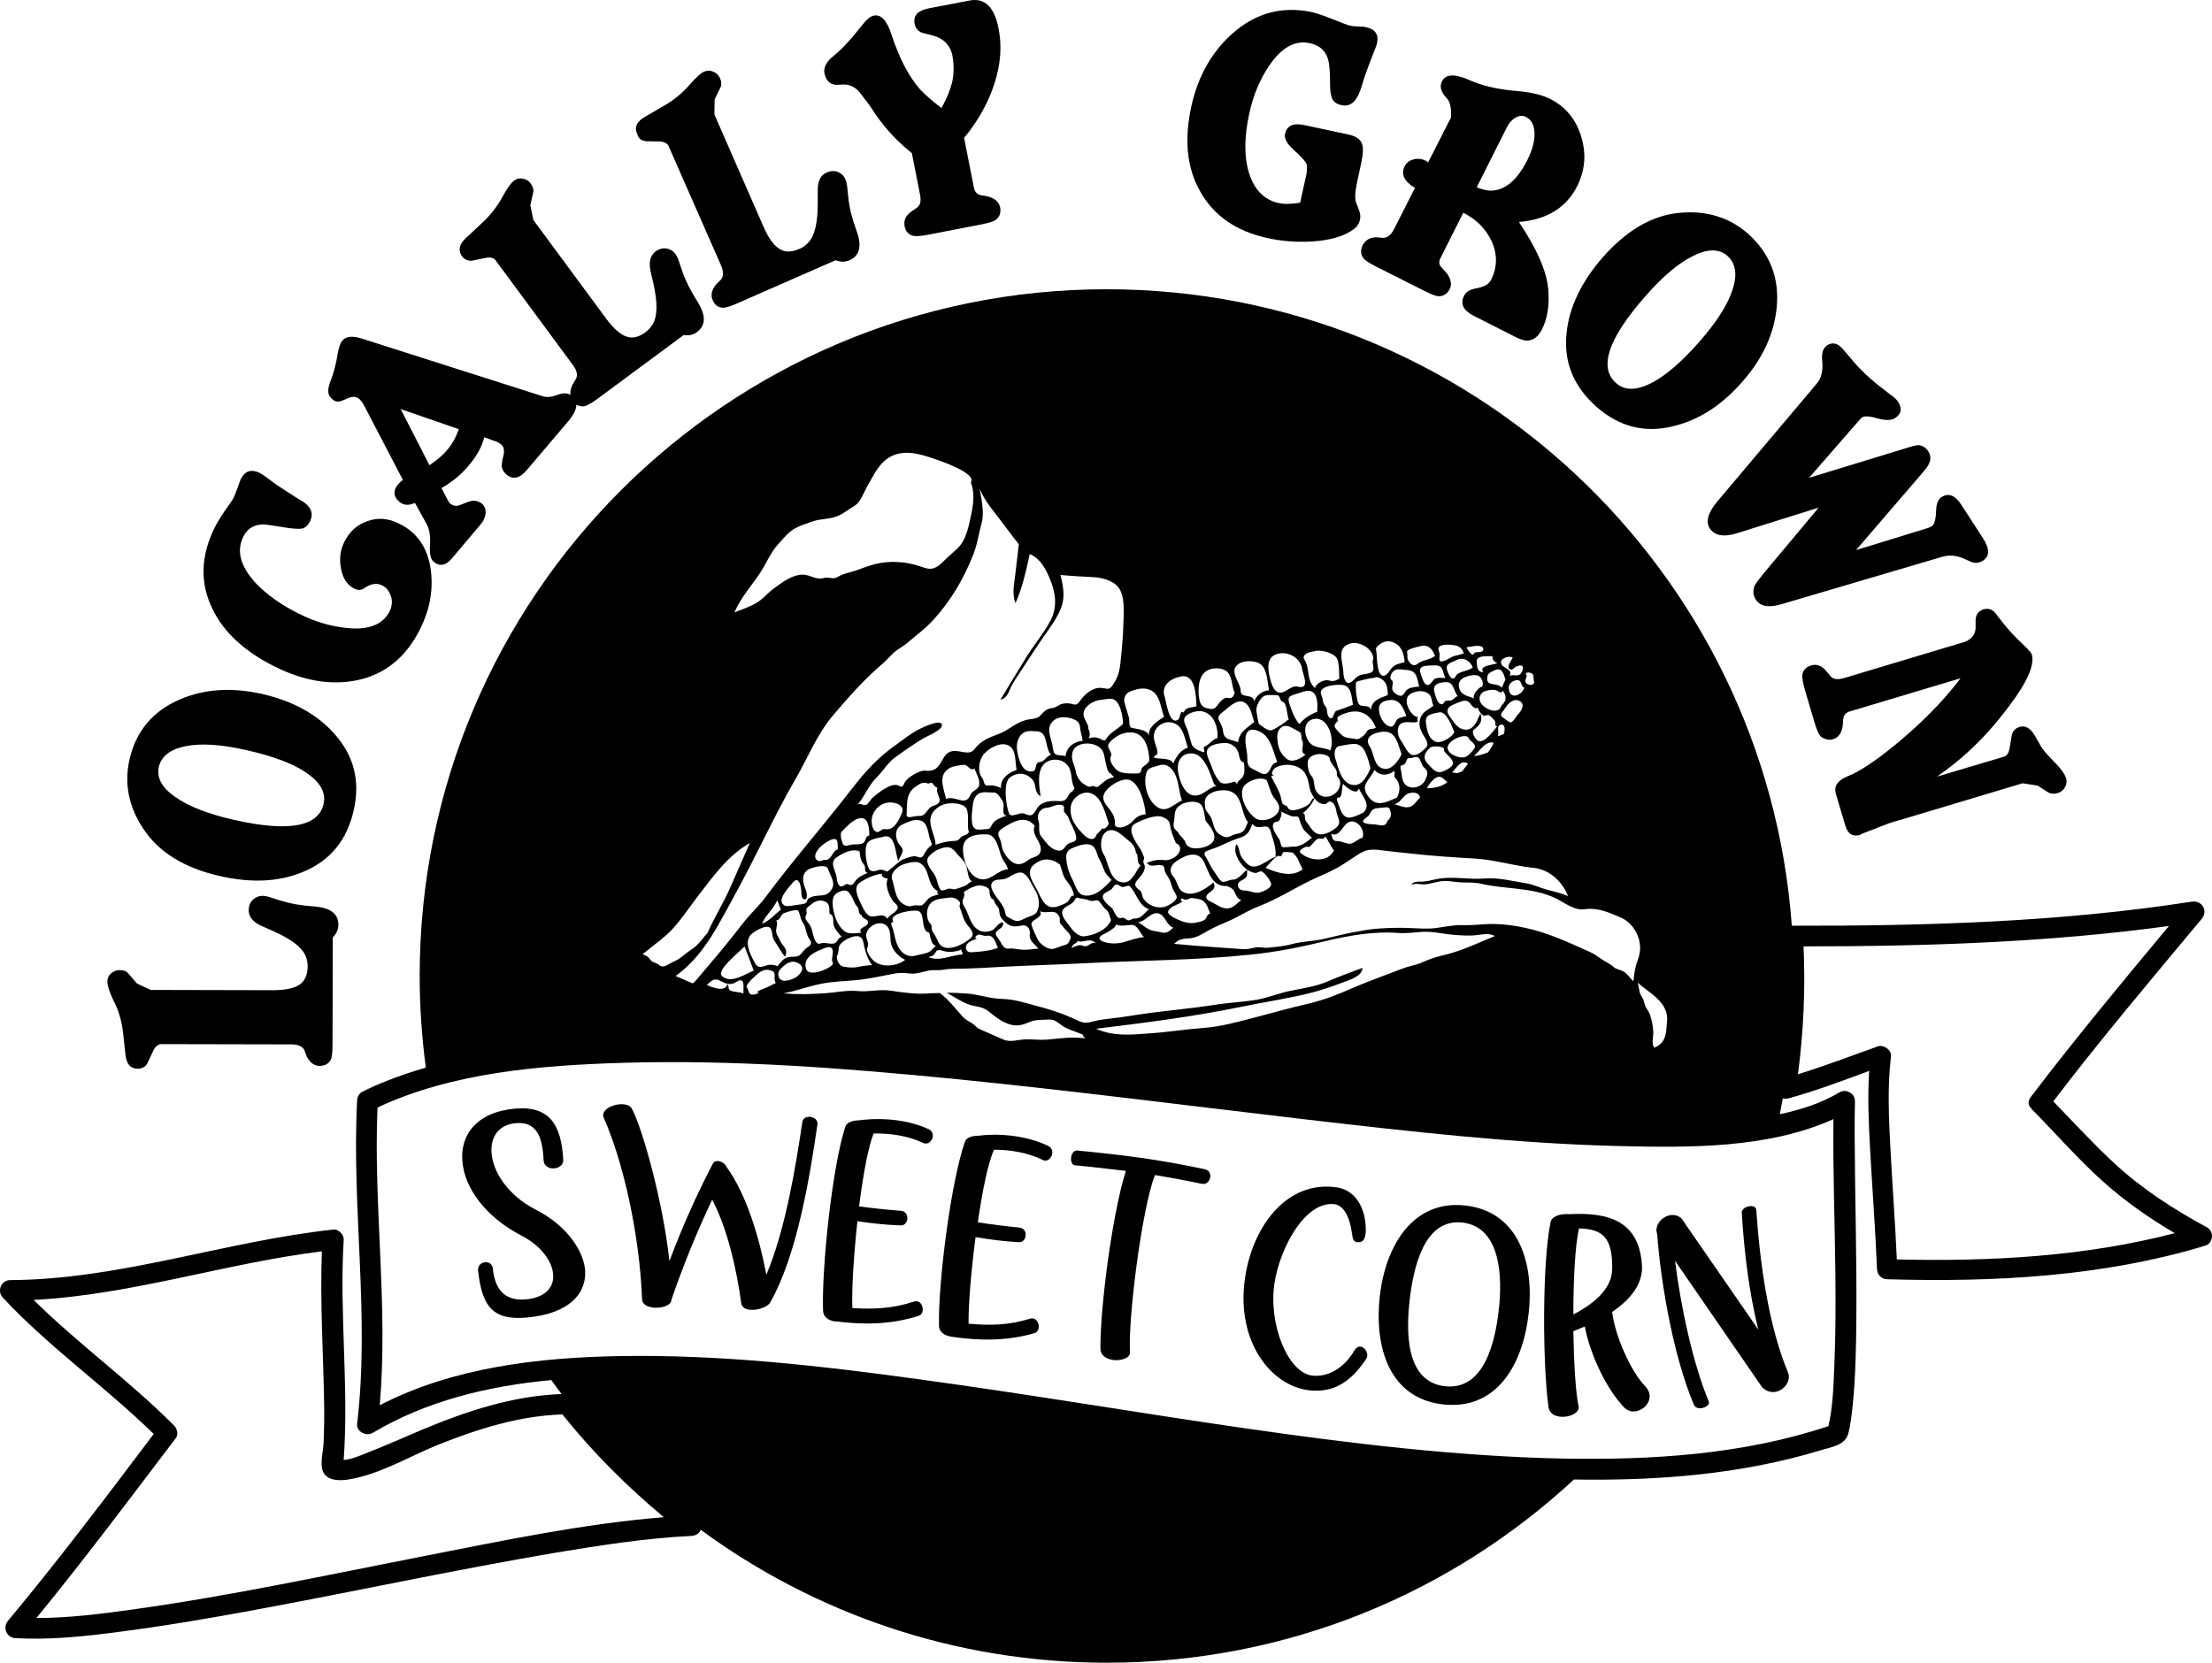 <?xml version="1.0" encoding="UTF-8" standalone="no"?>
<!-- Generator: Adobe Illustrator 21.0.0, SVG Export Plug-In . SVG Version: 6.00 Build 0)  -->

<svg
   xmlns:dc="http://purl.org/dc/elements/1.1/"
   xmlns:cc="http://creativecommons.org/ns#"
   xmlns:rdf="http://www.w3.org/1999/02/22-rdf-syntax-ns#"
   xmlns:svg="http://www.w3.org/2000/svg"
   xmlns="http://www.w3.org/2000/svg"
   xmlns:sodipodi="http://sodipodi.sourceforge.net/DTD/sodipodi-0.dtd"
   xmlns:inkscape="http://www.inkscape.org/namespaces/inkscape"
   version="1.1"
   id="Layer_1"
   x="0px"
   y="0px"
   viewBox="0 0 791.862 595.374"
   xml:space="preserve"
   sodipodi:docname="8020.svg"
   width="791.862"
   height="595.374"
   inkscape:version="0.92.3 (2405546, 2018-03-11)"><defs
   id="defs51" /><sodipodi:namedview
   pagecolor="#ffffff"
   bordercolor="#666666"
   borderopacity="1"
   objecttolerance="10"
   gridtolerance="10"
   guidetolerance="10"
   inkscape:pageopacity="0"
   inkscape:pageshadow="2"
   inkscape:window-width="640"
   inkscape:window-height="480"
   id="namedview49"
   showgrid="false"
   fit-margin-top="0"
   fit-margin-left="0"
   fit-margin-right="0"
   fit-margin-bottom="0"
   inkscape:zoom="0.27314815"
   inkscape:cx="395.83779"
   inkscape:cy="297.60003"
   inkscape:window-x="0"
   inkscape:window-y="0"
   inkscape:window-maximized="0"
   inkscape:current-layer="Layer_1" />
<g
   id="g46"
   transform="translate(-36.162,-134.226)">
	<path
   d="m 80.2,503.8 0.9,8.3 c 0.4,3.2 1.8,4.8 4.3,4.8 1.7,0 3,-0.7 3.7,-2.3 l 2.1,-4.5 c 0.6,-1.1 1.4,-1.8 2.4,-2 l 47,0.1 c 2.3,0 3.8,0.7 4.5,2 l 0.9,2.4 c 1.2,2.2 2.7,3.3 4.6,3.3 1.8,0 3.1,-0.7 3.9,-2.1 0.5,-0.8 0.7,-2.7 0.7,-5.6 l 0.1,-38.3 c 1.3,-1.3 2,-2.9 2,-4.5 0,-4 -2.8,-6.1 -8.6,-6.6 -4.7,-0.3 -8.6,-1 -11.8,-2 l -4.4,-1.4 c -0.7,-0.2 -1.5,-0.4 -2.4,-0.4 -1.3,0 -2.5,0.5 -3.5,1.5 -1,1 -1.4,2.2 -1.4,3.7 0,2.3 1.5,4.1 4.4,5.5 l 4.5,2 c 6.3,2.8 10.1,5.7 11.4,8.7 0.6,1.3 0.8,2.6 0.8,3.9 0,3 -1,5.2 -2.9,6.5 -1.9,1.3 -5.2,2 -9.7,2 l -43.6,-0.1 -4.9,-2.3 -3,-3.5 c -0.7,-0.9 -1.8,-1.3 -3.2,-1.3 -1.2,0 -2.2,0.4 -3.1,1.2 -0.9,0.8 -1.3,1.8 -1.3,3 0,1.3 0.7,3.5 2.1,6.5 2,3.8 3,7.5 3.5,11.5 z"
   id="path2"
   inkscape:connector-curvature="0" />
	<path
   d="m 114.8,447.9 c 11.3,2.6 21.2,2.1 29.7,-1.4 9.8,-4 15.9,-11.4 18.3,-22.2 2.4,-10.5 0,-19.7 -7.1,-27.5 -6.2,-6.9 -14.8,-11.6 -25.8,-14.1 -10.7,-2.4 -20.4,-1.8 -29.2,1.9 -9.8,4.2 -15.9,11.4 -18.2,21.7 -1.9,8.5 -0.3,16.7 4.9,24.6 5.5,8.4 14.6,14.1 27.4,17 z M 93,408.9 c 0.9,-3.9 4.1,-6.4 9.7,-7.5 5.6,-1.1 12.9,-0.6 22,1.5 9.6,2.2 16.8,4.9 21.5,8.3 4.8,3.4 6.7,7 5.8,10.9 -1.9,8.2 -12.6,10.1 -32.1,5.7 -9.2,-2.1 -16.2,-4.8 -21,-8.2 -4.8,-3.3 -6.7,-6.9 -5.9,-10.7 z"
   id="path4"
   inkscape:connector-curvature="0" />
	<path
   d="m 134.5,372.9 c 10.4,5.2 20.3,6.8 29.5,4.9 10,-2.1 17.5,-8.2 22.6,-18.4 3.4,-6.9 4.7,-13.8 3.8,-20.9 -1,-7.9 -4.8,-13.6 -11.4,-16.8 -3.8,-1.9 -7.5,-2.2 -11.2,-0.9 -3.7,1.2 -6.5,3.7 -8.4,7.5 -1.4,2.8 -1.8,5.9 -1.2,9.3 0.6,3.7 2.3,6.2 5,7.5 1.1,0.5 2.2,0.5 3.3,-0.2 2.3,-1.7 4.5,-2 6.4,-1.1 1.6,0.8 2.6,2.1 3.2,3.9 0.6,1.8 0.4,3.6 -0.4,5.3 -2.4,4.9 -7.6,6.9 -15.4,6.1 -5.8,-0.6 -11.6,-2.3 -17.3,-5.2 -6.2,-3.1 -11.3,-6.7 -15.3,-10.9 -5.5,-6 -7,-11.5 -4.4,-16.7 1.5,-2.9 3.9,-4.3 7.3,-4.3 0.6,0 3.1,0.4 7.6,1.1 3.6,0.6 5.9,0.6 6.7,0.2 0.9,-0.4 1.6,-1.2 2.2,-2.3 1.6,-3.2 0.2,-5.9 -4.1,-8.1 -4.4,-2.8 -7,-4.5 -8,-5.2 l -3.8,-2.8 c -0.7,-0.5 -1.4,-1 -2,-1.3 -3,-1.5 -5.3,-0.8 -6.8,2.1 -0.2,0.4 -0.6,1.5 -1.2,3.2 -0.6,1.7 -1.1,2.8 -1.3,3.3 -0.4,0.9 -1.1,1.9 -1.9,3 -2.3,3.2 -4,5.9 -5,8 -5.1,10.3 -5.3,20.1 -0.6,29.4 4,8.2 11.5,15 22.1,20.3 z"
   id="path6"
   inkscape:connector-curvature="0" />
	<path
   d="m 158.6,277.7 2.4,-1 c 1.5,-0.6 2.7,-0.5 3.8,0.4 0.6,0.5 1.2,1.4 1.9,2.7 l 13.7,26.3 c -0.6,0.4 -1.2,0.9 -1.7,1.5 -1.9,2.3 -1.8,4.4 0.5,6.4 1.5,1.2 3.3,1.3 5.5,0.3 l 4.2,7.6 c 1,1.8 1.4,4.4 1.2,7.7 -0.2,2.9 0.2,4.8 1.2,5.7 2.2,1.9 4.5,1.5 6.7,-1.2 l 10.3,-12.2 c 1.1,-1.3 1.6,-2.6 1.7,-4 0.1,-1.4 -0.4,-2.5 -1.3,-3.3 -1.5,-1.2 -3.3,-1.4 -5.4,-0.5 L 201,315 c -1.4,0.6 -2.6,0.4 -3.6,-0.4 -0.4,-0.3 -0.7,-0.8 -1.1,-1.6 l -2.1,-4 c 3.9,-2.2 7.1,-4.9 9.6,-7.9 3,-3.5 4.9,-6.9 5.7,-10.3 l 4.2,1.5 c 0.6,0.2 1.3,0.6 2,1.2 0.8,0.7 1.1,2 0.7,3.8 -0.3,1.2 -0.5,2 -0.5,2.5 -0.4,1.6 0.1,3 1.5,4.3 2.4,2 4.8,1.5 7.4,-1.6 l 15,-17.7 c 1.8,-2.2 2.7,-4.1 2.7,-5.7 0.8,0.5 1.7,0.7 2.7,0.6 0.9,-0.1 2.6,-1 4.9,-2.7 l 30.8,-22.8 c 1.9,0.3 3.5,-0.1 4.8,-1.1 3.2,-2.4 3.2,-5.9 0.2,-10.8 -2.5,-3.9 -4.3,-7.5 -5.4,-10.7 l -1.5,-4.4 c -0.2,-0.7 -0.6,-1.4 -1.1,-2.1 -0.8,-1.1 -1.9,-1.7 -3.2,-1.9 -1.4,-0.2 -2.7,0.2 -3.9,1.1 -1.8,1.4 -2.4,3.6 -1.8,6.8 l 1.1,4.8 c 1.5,6.7 1.4,11.5 -0.2,14.3 -0.7,1.2 -1.6,2.2 -2.7,3 -2.4,1.8 -4.7,2.3 -6.9,1.5 -2.2,-0.8 -4.7,-3 -7.3,-6.6 l -25.9,-35.1 -1.1,-5.3 1,-4.4 c 0.3,-1.1 0,-2.2 -0.9,-3.4 -0.7,-1 -1.7,-1.5 -2.8,-1.7 -1.2,-0.2 -2.3,0 -3.2,0.8 -1.1,0.8 -2.4,2.7 -4,5.6 -1.9,3.5 -4.3,6.6 -7.2,9.3 l -6.1,5.7 c -2.3,2.2 -2.7,4.3 -1.3,6.3 1,1.4 2.4,1.9 4,1.6 l 4.9,-1 c 1.2,-0.2 2.2,0 3,0.7 l 27.9,37.8 c 1.4,1.9 1.7,3.5 1.1,4.8 l -1.3,2.2 c -0.6,1.3 -0.9,2.5 -0.7,3.6 -1.2,-0.7 -2.8,-0.7 -4.6,0 -2.2,0.8 -4,1 -5.4,0.5 l -64.6,-20.6 c -3.4,-1.1 -5.8,-0.9 -7.1,0.7 -0.7,0.8 -1.2,2.3 -1.6,4.4 -0.6,3.9 -1.5,7.2 -2.5,9.8 -1.3,3.1 -1.2,5.2 0.1,6.3 1.1,1.4 2.4,1.6 3.9,1 z m 41.8,10.2 c -1,2.9 -2.4,5.4 -4.2,7.5 -1.5,1.8 -3.3,3.3 -5.3,4.7 l -1,0.7 -10.3,-20.1 z"
   id="path8"
   inkscape:connector-curvature="0" />
	<path
   d="m 267.6,184.8 5,0.1 c 1.2,0.1 2.2,0.5 2.8,1.4 l 18.9,43 c 0.9,2.1 0.9,3.8 0,5 l -1.8,1.8 c -1.6,2 -2,3.8 -1.2,5.6 0.7,1.7 1.9,2.6 3.5,2.7 0.9,0.1 2.7,-0.4 5.4,-1.6 l 35.1,-15.4 c 1.8,0.7 3.4,0.7 5,0 3.6,-1.6 4.5,-5.1 2.5,-10.5 -1.6,-4.4 -2.6,-8.3 -2.9,-11.6 l -0.5,-4.6 c -0.1,-0.7 -0.3,-1.5 -0.6,-2.3 -0.5,-1.2 -1.5,-2.1 -2.7,-2.6 -1.3,-0.5 -2.6,-0.4 -4,0.2 -2.1,0.9 -3.2,3 -3.2,6.2 v 5 c 0,6.9 -1.1,11.5 -3.4,13.9 -0.9,1 -2,1.8 -3.3,2.3 -2.8,1.2 -5.1,1.2 -7.1,-0.1 -2,-1.3 -3.9,-3.9 -5.7,-8.1 l -17.5,-40 0.1,-5.4 2,-4.1 c 0.5,-1 0.5,-2.2 -0.1,-3.5 -0.5,-1.1 -1.3,-1.9 -2.4,-2.3 -1.1,-0.5 -2.2,-0.5 -3.3,0 -1.2,0.5 -2.9,2.1 -5.1,4.6 -2.6,3 -5.6,5.5 -9.1,7.5 l -7.2,4.2 c -2.7,1.6 -3.6,3.6 -2.6,5.8 0.5,1.9 1.7,2.7 3.4,2.8 z"
   id="path10"
   inkscape:connector-curvature="0" />
	<path
   d="m 335.8,164.6 2.2,-0.1 c 2,-0.1 3.9,0.7 5.5,2.3 2.1,2.7 3.7,4.7 4.6,6.1 3.7,5.9 8.3,11.1 13.8,15.6 l 0.7,0.6 2.9,14.7 c 0.5,2.4 0.1,4 -1.1,4.8 l -2,1.4 c -2,1.4 -2.8,3.1 -2.4,5.2 0.3,1.8 1.3,2.9 2.8,3.4 0.9,0.3 2.7,0.2 5.5,-0.3 l 19.1,-3.7 c 2.9,-0.6 4.7,-1.1 5.4,-1.8 1.3,-1 1.7,-2.5 1.4,-4.3 -0.4,-1.9 -1.8,-3.2 -4.3,-3.9 l -2.6,-0.5 c -1.2,-0.2 -2,-1 -2.4,-2.2 l -3.6,-18.3 c 5.1,-6.2 8.7,-12.7 10.9,-19.6 2.2,-6.9 2.7,-13.4 1.4,-19.7 -1.5,-7.6 -4.9,-10.9 -10.3,-9.9 l -14.6,2.8 c -4,0.8 -5.7,2.6 -5.1,5.6 0.3,1.6 1.3,2.7 2.8,3.2 1.1,0.3 2,0.5 2.8,0.7 4.5,1 7.1,3.5 7.9,7.4 0.6,3.3 0.6,6.5 -0.1,9.6 -0.6,2.5 -1.8,5.6 -3.8,9.2 -3.2,-2.4 -5.7,-4.6 -7.6,-6.6 -4.1,-4.6 -7.5,-11.2 -10.3,-19.7 -1.6,-5 -3.7,-7.3 -6.3,-6.8 -1.2,0.2 -2.6,1.4 -4.1,3.3 -3.9,5 -7.4,8.8 -10.4,11.2 -2.5,2 -3.6,4.1 -3.2,6.2 0.7,2.9 2.2,4.1 4.5,4.1 z"
   id="path12"
   inkscape:connector-curvature="0" />
	<path
   d="m 490,219.5 c 5,1.1 10.3,1.5 15.7,1.2 6.5,-0.4 11.4,-1.8 14.8,-4.2 1.3,-0.9 2.2,-2.1 2.5,-3.6 0.3,-1.2 0.1,-2.6 -0.6,-4.1 -0.3,-0.8 -0.5,-1.4 -0.7,-1.9 -0.6,-1.3 -0.5,-3.8 0.3,-7.5 l 1.5,-7 c 0.7,-3.4 0.8,-5.8 0,-7.2 -0.7,-1.4 -2.4,-2.4 -5.1,-2.9 L 503,179 c -3.9,-0.8 -6.1,0.2 -6.8,3.1 -0.4,1.7 0.7,3.6 3.1,5.8 2.8,2.5 4.3,4.2 4.7,5.3 0,1.8 0,3 -0.2,3.6 l -2.2,10 c -3.1,0.5 -5.7,0.6 -7.8,0.1 -5,-1.1 -8.5,-4.6 -10.4,-10.4 -1.9,-5.8 -1.9,-13.1 0,-21.7 1.4,-6.4 3.7,-12 7,-16.9 4.5,-6.7 9.4,-9.4 14.7,-8.2 4,0.9 6.2,3.3 6.8,7.2 0.3,2 0.4,4.5 0.4,7.4 0,2.6 0.3,4.4 0.9,5.5 0.6,1.1 1.7,1.8 3.4,2.1 3.2,0.7 5.6,-1.7 7.1,-7.1 1.1,-3.7 2.5,-7.4 4,-11.2 0.8,-2 1.3,-3.3 1.4,-3.8 0.7,-3.2 -0.6,-5.1 -3.8,-5.8 -0.7,-0.2 -1.7,-0.3 -3,-0.3 -1.3,0 -2.4,-0.2 -3.3,-0.4 -0.2,-0.1 -1.3,-0.4 -3.2,-1.2 l -4.1,-1.6 c -2.3,-0.9 -4.2,-1.5 -5.7,-1.9 -10.7,-2.3 -20.2,0.2 -28.5,7.5 -7.5,6.6 -12.5,15.4 -14.9,26.4 -2.5,11.6 -1.6,21.6 3,29.9 4.9,9 13,14.6 24.4,17.1 z"
   id="path14"
   inkscape:connector-curvature="0" />
	<path
   d="m 524,222 c -0.8,1.6 -0.8,3.1 0.1,4.5 0.5,0.8 2,1.8 4.7,3.2 l 17.3,8.7 c 2.6,1.3 4.4,2 5.3,1.9 1.6,-0.1 2.9,-0.9 3.7,-2.5 0.9,-1.7 0.5,-3.6 -1,-5.7 l -1.8,-2 c -1,-1 -1.1,-2.1 -0.6,-3.2 l 8.3,-16.5 c 4.7,2.4 8,5.7 10.1,10.1 2.2,4.8 2.1,9.5 -0.2,14 -0.8,1.5 -2.4,2.4 -4.9,2.9 -2.5,0.4 -4.1,1.3 -4.7,2.7 -1.5,2.9 -0.3,5.3 3.4,7.2 l 14.6,7.4 c 1.9,1 3.4,1.5 4.6,1.5 2.2,-0.1 3.9,-1.4 5.2,-3.9 2.1,-4.1 2.8,-9 2.3,-14.6 -0.6,-6.6 -4.2,-14.6 -10.5,-24 10,-0.8 17,-5.1 20.9,-12.9 2.8,-5.6 3.3,-11.5 1.4,-17.7 -1.9,-6.2 -5.6,-10.7 -11.2,-13.5 -2.6,-1.3 -6.2,-2.2 -10.8,-2.7 l -2.3,-0.2 c -6,-0.6 -11.3,-1.8 -15.7,-3.8 -5.2,-2.3 -8.5,-2.2 -9.8,0.4 -1,1.9 -0.4,3.9 1.6,6 0.9,0.9 1.4,2.3 1.6,4.3 0,0.8 0,1.7 0,2.7 l -8.2,16.1 c -0.2,-0.1 -0.4,-0.2 -0.5,-0.4 l -0.3,-0.2 c -1.4,-0.7 -2.9,-0.9 -4.4,-0.5 -1.5,0.4 -2.6,1.2 -3.2,2.5 -1.4,2.8 -0.2,5.4 3.7,7.7 l -7.5,14.8 c -1.1,2.1 -2.4,3.1 -3.9,3.1 l -2.4,-0.2 c -2.2,0 -3.9,0.9 -4.9,2.8 z m 51.6,-42.2 c 0.8,-1.6 1.9,-2.8 3.2,-3.5 1.3,-0.7 2.5,-0.8 3.6,-0.2 2,1 3,2.9 3.1,5.8 0.1,2.8 -0.8,6.1 -2.6,9.7 -3.6,7.1 -7.9,10.8 -13,10.9 -1.4,0 -3.1,-0.4 -5.1,-1.2 z"
   id="path16"
   inkscape:connector-curvature="0" />
	<path
   d="m 607.8,280 c 8.1,7.1 17.3,9.4 27.5,6.8 9.1,-2.2 17.3,-7.5 24.7,-16 7.2,-8.2 11.3,-17.1 12.2,-26.6 1,-10.6 -2.5,-19.4 -10.4,-26.4 -6.6,-5.7 -14.6,-8.2 -24,-7.4 -10,0.8 -19.3,6.2 -27.9,16 -7.6,8.7 -11.9,17.7 -12.9,26.8 -1.2,10.5 2.4,19.4 10.8,26.8 z M 625,240.5 c 6.2,-7.1 11.9,-12 17.2,-14.6 5.2,-2.6 9.3,-2.7 12.3,-0.1 3,2.7 3.7,6.7 1.9,12.1 -1.7,5.4 -5.7,11.6 -11.8,18.6 -6.5,7.4 -12.3,12.4 -17.5,15 -5.2,2.6 -9.4,2.6 -12.4,-0.1 -6.3,-5.5 -2.9,-15.8 10.3,-30.9 z"
   id="path18"
   inkscape:connector-curvature="0" />
	<path
   d="m 651.1,313.6 c -3.5,4.1 -4.4,7.4 -2.9,9.8 1.8,2.7 5.2,3.3 10.3,1.6 l 28.7,-9 -19.8,23.7 c -1.2,1.5 -2.3,2.8 -3.1,4.2 -0.7,1.8 -0.6,3.5 0.4,5 1.6,2.5 4.6,3 9.1,1.7 l 57.3,-16.9 c 2.8,-0.9 5.5,-0.6 8.2,0.6 l 2.2,1 c 1.6,0.7 3.1,0.6 4.5,-0.3 2.5,-1.6 2.5,-4.3 0,-8.1 L 738.3,315 c -2.3,-3.5 -4.6,-4.4 -7.2,-2.7 -1.1,0.7 -1.7,2.2 -1.8,4.3 -0.1,3.4 -0.6,5.3 -1.5,6 -0.5,0.3 -1,0.5 -1.5,0.7 l -25.7,7.9 24.4,-28.4 c 2.3,-2.6 2.8,-4.9 1.5,-6.9 -1,-1.5 -2.2,-2.2 -3.7,-2.3 -1.4,0.2 -2.5,0.5 -3.3,0.8 l -35.7,10.9 16.8,-19.3 1.3,-1.5 c 0.3,-0.4 0.6,-0.7 1,-0.9 0.6,-0.4 2,-0.4 4.2,0.1 l 0.3,0.1 c 3.3,1 5.7,1.1 7.2,0.1 2.3,-1.5 2.6,-3.5 0.9,-6 -0.4,-0.6 -1.2,-1.4 -2.5,-2.3 l -2.2,-1.7 c -4.8,-3.6 -8.9,-7.4 -12.2,-11.5 -2,-2.4 -3.3,-3.9 -4,-4.4 -1.4,-1 -2.9,-1.1 -4.4,-0.1 -1.5,1 -2,2.9 -1.7,5.8 0.3,3.3 -0.3,5.9 -1.9,7.8 z"
   id="path20"
   inkscape:connector-curvature="0" />
	<path
   d="m 746.3,352.4 c -1.9,0.6 -2.9,1.9 -2.9,4 v 2.4 c 0,2.4 -1.2,4.1 -3.7,5.2 l -43.3,13 c -2.4,0.7 -4,0.5 -4.9,-0.6 l -1.6,-1.9 c -1.6,-1.9 -3.4,-2.6 -5.4,-2 -1.7,0.5 -2.8,1.6 -3.1,3.2 -0.2,0.9 0.1,2.7 0.9,5.6 l 3.4,11.5 c 0.8,2.8 1.6,4.5 2.3,5.2 1.5,1 2.9,1.4 4.4,0.9 1.8,-0.5 3,-2.1 3.4,-4.6 l 0.2,-2.6 c 0.1,-1.2 0.8,-2.1 1.9,-2.6 l 40.1,-12 c -2.4,3.2 -5.1,6.4 -8.1,9.6 -6.8,7.2 -13.9,13.4 -21,18.7 -3.7,2.7 -6.8,4.7 -9.3,5.9 -1.2,0.5 -2,0.9 -2.5,1.1 -3.3,1.5 -4.5,3.5 -3.7,6.2 l 3.4,11.4 c 0.9,2.9 2.6,3.9 5.2,3.2 0.2,-0.1 0.4,-0.2 0.4,-0.3 l 2.8,-1.1 c 1.6,-0.6 2.8,-1 3.6,-1.4 l 3.9,-1.5 c 1.3,-0.4 2.9,-0.9 4.8,-1.4 l 42.7,-12.8 5.3,0.8 3.8,2.4 c 0.9,0.6 2.1,0.7 3.5,0.3 1.1,-0.3 2,-1 2.6,-2.1 0.6,-1 0.7,-2.1 0.4,-3.2 -0.5,-1.5 -1.8,-3.4 -4.1,-5.7 -2.6,-2.7 -4.3,-4.6 -4.9,-5.7 l -2.1,-3.7 c -1.6,-2.8 -3.4,-3.9 -5.5,-3.3 -1.7,0.5 -2.6,1.6 -2.9,3.2 l -0.8,4.8 c -0.3,1.3 -0.8,2.2 -1.7,2.6 l -24.2,7.2 c 4.3,-3 8.2,-6.1 11.6,-9.3 4.9,-4.5 9.7,-9.9 14.3,-16.1 6.5,-8.6 9.1,-14.7 8,-18.4 -0.2,-0.5 -1.2,-1.7 -3.2,-3.6 -2.8,-2.6 -5.2,-5.2 -7.3,-7.9 -1.2,-1.4 -1.8,-2.3 -2.1,-2.7 -1.2,-1.8 -2.8,-2.4 -4.6,-1.9 z"
   id="path22"
   inkscape:connector-curvature="0" />
	<polygon
   points=""
   id="polygon24" />
	<path
   d="m 826.2,573.7 c -11.8,-6.4 -23,-13.6 -32.9,-22.7 -7.7,-7.1 -14.8,-14.9 -22.1,-22.4 17,-22.3 35.1,-43.7 53.1,-65.3 2.5,-3 0.1,-6.8 -3.6,-6.2 -47,7.3 -95.2,8.7 -142.7,8.6 -0.1,0 -0.3,0 -0.4,0 C 668.3,338.3 562,237.8 432.3,237.8 c -135.8,0 -245.9,110.1 -245.9,245.9 0,11.1 0.8,22.1 2.2,32.8 -4.7,1.4 -9.3,2.9 -13.8,4.7 -3.1,1.2 -6.1,2.5 -9,4 -1.2,0.6 -1.8,2 -1.8,3.2 -2,38.6 4.6,77.2 0,115.7 -0.3,2.9 3.4,4.5 5.6,3.2 19.3,-11.5 41.4,-16.8 63.9,-18.9 1.2,1.7 2.5,3.3 3.7,5 -17.4,0.6 -34,6.1 -50,12.8 -6.4,2.7 -12.8,5.6 -19.3,8.1 -2,0.8 -6,2.6 -8.7,2.7 1.9,-26.2 -1.6,-52.5 0,-78.8 0.1,-1.9 -1.8,-3.9 -3.7,-3.7 -38.9,4.2 -76.3,17.9 -115.7,18.1 -3.3,0 -4.8,4 -2.6,6.3 16.6,17.8 36.6,31.8 54,48.8 -17,22.5 -34,45.1 -52.1,66.8 -2.1,2.5 -0.7,6.1 2.6,6.3 12.2,0.7 24.6,-0.6 36.7,-2.2 16.4,-2.1 32.7,-4.9 49,-7.9 35.7,-6.6 71.3,-14.3 107.1,-20.4 16.3,-2.7 32.7,-5.3 49.2,-6.1 1.7,-0.1 2.9,-1 3.3,-2.2 40.7,29.9 91,47.6 145.4,47.6 64.6,0 123.3,-24.9 167.2,-65.6 29.8,0.5 59.8,-1.8 88.1,-10.4 3.8,-1.2 8.9,-1.7 10.1,-6 0.9,-3.3 1.2,-6.8 1.6,-10.2 1,-9.9 1.2,-19.9 1.3,-29.9 0.2,-22.3 -0.5,-44.6 -0.6,-66.9 0,-4 0,-8 0.1,-12 0,-1.6 -0.8,-2.7 -1.9,-3.2 -1,-0.6 -2.3,-0.8 -3.7,0 -6.5,3.9 -13.8,6.2 -21.3,7.8 0.4,-1.9 0.7,-3.8 1.1,-5.7 0.6,0.2 1.3,0.2 2.1,0 9.8,-2.7 19.3,-6.3 28.8,-9.8 -0.6,9.1 -0.2,18.4 0.3,27.5 0.8,14.5 1.9,28.9 2.5,43.4 0.1,2.1 1.6,3.7 3.7,3.7 38.1,1.1 77,-0.9 113.7,-12 2.8,-0.7 3.6,-5 0.7,-6.6 z M 633,498.9 c -0.4,4.3 0.1,8.7 -4.7,10.5 -1,-1.8 -0.2,-3.8 -0.3,-5.7 -0.1,-2.1 -0.5,-4.3 -1.2,-6.2 -0.3,-0.8 -0.7,-1.5 -1.2,-2.2 -0.7,-1.1 -0.7,-1.8 -1.1,-3 -0.4,-1 -1.1,-1.8 -1.4,-2.9 -0.2,-1.1 -0.3,-2.2 -0.7,-3.3 4.1,3.6 10.4,6.6 10.6,12.8 z M 312.3,467.2 c 0.5,1.6 0.2,2.6 1.2,4.1 1.3,1.8 2.2,3.8 3.7,5.5 1.3,-3 -0.8,-3.4 -1.9,-6 -0.5,-1.2 -1.4,-2.1 -1.3,-3.5 0.1,-1.3 0.7,-2.4 0,-3.7 1.1,0.8 1.8,-2 2.6,-2.3 1.5,-0.6 3.1,-1.1 4.7,-1.2 1.2,-0.1 1.3,3.3 2.1,4.2 1.5,1.9 1.1,4.4 2.7,6.5 1.3,1.8 -0.8,2.4 -1.8,3.4 -1.6,1.5 -1.5,2.6 -4,2.6 -1.3,0 -2.7,0.1 -3.8,1.1 -0.2,0.2 -2.1,2.2 -1.9,2.3 -1.5,-0.6 -2.8,-0.7 -4.3,-0.2 -2.4,0.8 -3.1,0.7 -4.3,-1.7 -1.6,-3.1 -3.6,-7.2 -0.6,-9.8 1.2,-1 6.1,-4 6.9,-1.3 z m -3.4,-2.2 c 1.4,-3.2 4.1,-5.2 5.5,-8.4 l 1.3,3.3 c -2.2,1.8 -4.1,4.1 -6.8,5.1 z m 15.7,-12.2 c -1.2,-2.7 -1.8,-6.2 1.7,-7.6 1.4,-0.5 6.2,-1.9 6.4,0.6 1,2.5 2.8,4.8 0.9,7.3 -2.1,2.9 -4.9,0.9 -7.9,2.8 -0.7,0.4 -0.5,1.5 -1.3,1.8 -0.8,0.3 -1.7,0.4 -2.6,0.5 -1.2,0.1 -3.6,0.8 -4.7,0.3 -3.3,-1.7 1.3,-6.3 2.5,-7.8 2.3,-3.1 3.1,-0.1 3.4,2.3 0.1,0.9 -0.1,2.8 0.9,3.2 1.7,0.6 1,-2.9 0.7,-3.4 z m 27.9,-19 c 4.2,-1.2 4.2,6.1 5.2,8.7 0.4,-0.9 1.9,-3.2 1.6,-4.1 -0.3,-1 -1.3,-1.6 -1.7,-2.6 -1.2,-2.5 -0.9,-5.2 1.7,-6.4 2,-0.9 4.5,-2.2 6.8,-1.2 2.3,1 2.3,4.7 3.1,6.8 0.6,1.6 0.9,1.6 -0.4,2.6 -1,0.8 -1.5,2.1 -2.2,3.1 -0.9,1.3 -2.1,0 -3.2,0.1 -1.2,0.1 -3.2,0.8 -4.3,1.3 -0.8,0.3 -5.1,4.3 -5.4,4.2 -1.2,-0.5 -2,-0.9 -3.2,-0.5 -1.1,0.4 -2.6,0.8 -3.3,-0.5 -1,-2.1 -1.5,-6.1 -0.9,-8.4 0.7,-2.5 4.4,-2.5 6.2,-3.1 z m -4.3,-5.3 c -0.1,-3.4 2.5,-6.5 5.9,-6.9 2.6,-0.3 6.5,1 4.7,4.3 -1.2,2.6 -2.7,5.8 -5.9,5.2 -1.2,-0.2 -1.9,1.4 -3,1 -1.3,-0.5 -1.6,-2.4 -1.7,-3.6 z m 24.3,-7.4 c -0.3,1.5 -2.7,1.5 -3.6,2.5 -1.6,1.7 -1.7,3 -4.2,2.8 -1.1,-0.1 -4.1,1.3 -4,-0.5 0.3,-3.8 -0.4,-7.3 3,-9.8 1.2,-0.9 2.8,-2.1 4.4,-1.4 0.7,0.3 1.2,-0.4 1.8,-0.1 0.8,1 0.7,1.2 1.9,1.8 -0.8,1.3 1,3.3 0.7,4.7 z M 515.1,392 c -1,-1.3 2.2,-2.2 3.1,-2.5 4.9,-1.6 8.7,0.6 10.5,5.3 -1.7,0.9 -2.6,-0.1 -3.5,1.8 -0.4,0.8 -2.5,2.5 -3.5,2.3 -1.4,-0.4 -3,-0.2 -4.4,-0.9 -0.8,-0.4 -2.6,-2.3 -3.1,-3.1 -1,-1.5 1.3,-2.4 0.9,-2.9 z m 28.8,-1.2 c -1.6,1.2 -6.8,-6 -2.5,-8.3 1.8,-0.9 4.2,-1.2 6,0 1.5,1 1.2,3 1.9,4.4 -1.7,1.4 -3.8,2.1 -4.6,4.3 -0.8,2.2 -0.3,3.9 0.8,5.9 0.8,1.5 2.7,3.6 0.9,5.1 -1.2,1 -3,2.9 -4.8,2.3 -1.7,-0.6 -2.6,-3.2 -3.6,-4.6 -1.2,-1.6 -2,-3.9 -1,-5.8 0.8,-1.6 3.3,-1.3 4.8,-1.2 3.3,0 1,-0.7 2.1,-2.1 z m 29.9,2.9 c 1.4,0 1,2.6 0.7,3.4 l -2.2,0.8 c 0.8,-1.1 -0.9,-4.2 1.5,-4.2 z m 1,-2.1 c -2.4,-1.5 -0.9,-2 0.1,-3.7 1.1,-1.8 3.3,-4 5.5,-2.5 1.9,1.2 0.1,3.9 -1.1,4.9 -0.2,0.5 -1.8,2.7 -2.3,2.6 -0.7,-0.1 -1.5,-0.8 -2.2,-1.3 z m -1.1,-4.8 c -1,3.6 -6,1.4 -7.4,-0.8 -1.1,-1.8 -0.2,-3.9 1.8,-4.4 1.2,-0.3 2.8,-0.6 3.9,-0.1 0.6,0.3 1.9,1.3 2.1,0 1.5,1.9 1.4,3.8 -0.4,5.3 z M 553.9,476 c -2.8,0.7 -5.5,1.4 -8.1,2.6 -2.5,1.2 -5.1,1.5 -7.7,2.5 -5.9,2.3 -11.9,4.4 -17.7,6.9 -5.4,2.4 -10.9,4.5 -16.6,5.8 -6.2,1.4 -12.4,3.2 -18.6,4.8 -5.8,1.5 -12.2,3.3 -18.2,3.7 -6.7,0.5 -13.3,1.6 -19.9,2 -6.6,0.5 -12.5,1 -18.6,-1.7 17.3,-2.1 34.6,-4.3 51.7,-7.8 8.6,-1.8 17.3,-3 25.8,-5.2 3.8,-1 7.5,-2.3 11.2,-3.7 2.2,-0.8 6.8,-2.3 6.7,-5.1 -4.3,1.6 -8.6,3.2 -12.8,5 -4.1,1.7 -8.5,2.3 -12.9,3.2 -4.1,0.8 -8,2.5 -12.1,3.2 -4.7,0.8 -9.5,1 -14.2,1.7 -9.3,1.5 -18.7,2.2 -28,3.6 -4.3,0.7 -8.6,1.3 -13,1.8 -1.9,0.2 -3.5,0.8 -5.4,1.1 -2,0.3 -3.9,-1 -5.6,-1.7 -4,-1.8 -8.1,-3.1 -12.4,-4.2 -4.5,-1.2 -8.2,-2.5 -12.9,-2.6 -4.1,-0.1 -8.1,-1.6 -12.2,-1.9 -2.5,-0.2 -4.9,-0.3 -7.3,-0.3 2.7,1.5 5.4,3.4 8.2,4.3 2.5,0.8 4.6,0.6 6.8,2.4 2.4,1.9 4.8,3.9 7.8,4.7 2.2,0.6 4.3,0.2 6.3,-0.7 2.6,-1.2 4.6,-0.9 7.4,-1.1 2.5,-0.1 3.3,1.3 5.3,2.5 2.2,1.3 4.6,1.9 6.9,2.9 0.1,0.7 0.5,1.3 1.2,1.4 -4.9,-0.8 -9.3,0 -14.2,0.4 -2.6,0.2 -5,-0.2 -7.6,-0.1 -2.7,0.1 -5.4,1.2 -8,0 l -8.4,-3.7 c -1.1,-0.5 -1.7,-1.5 -2.7,-2.1 -1.2,-0.7 -2.2,-1.2 -3.2,-2.2 -2.6,-2.9 -5.1,-6.2 -8.3,-8.6 -1.7,0 -3.3,0.1 -5,0.2 -4,0.2 -8.3,-0.4 -12.3,-1 -4.1,-0.7 -7.9,0.5 -12.1,0.1 -4.1,-0.4 -8.1,0.6 -12.1,0.8 -4.8,0.3 -9.6,0.5 -14.4,0 4.4,-0.8 8.5,-2.4 12.9,-3.3 4.6,-1 9.3,-1 13.9,-1.5 4.5,-0.5 8.7,-1.5 13.1,-2.3 1.7,-0.3 3.4,-0.2 5.1,0 2.3,0.3 4.5,-0.5 6.7,-1 1.7,-0.4 3.5,0 5.2,-0.3 2.1,-0.4 4.2,-0.4 6.3,-0.4 5.1,-0.1 10.2,-0.4 15.3,-0.7 10,-0.5 20,-0.8 30,-1.3 19.3,-1 38.9,-1 58.2,-3 9.2,-0.9 18.3,-2.7 27.3,-4.9 8.4,-2 17.5,-3.6 26.1,-2.9 2.8,0.2 5.6,-0.2 8.4,-0.4 3.5,-0.2 6.4,0.5 9.8,0.9 2.6,0.3 5.7,0.5 8.3,0.4 2.6,-0.1 5.6,-1.2 8,0.2 -5.9,2.4 -11.4,5.1 -17.4,6.6 z m -238.4,5.3 c 1.2,-1.3 3,-2.9 4.9,-2.7 1.7,0.2 3.8,1.7 2.6,3.5 -0.9,2 -3.5,3.1 -5.6,3.3 -2.5,0.3 -3.4,-2.5 -1.9,-4.1 z m 9.3,-21.3 c 0,-0.7 1.1,-1.4 1.6,-1.8 1.4,-1.2 3.1,-2 5,-1.2 2,0.8 1.6,2.6 1.7,4.4 1.6,0.4 1.3,2.3 1.4,3.6 0.3,1.9 1.8,3.3 3,4.7 -1.5,0.2 -1.4,2.3 -3.1,2.4 -1.6,0.2 -3.2,-0.6 -4.7,0 -1.2,0.5 -1.9,-1.4 -2.2,-2.3 -0.6,-1.8 -0.5,-3 -1.6,-4.6 -0.7,-1 -1.9,-1.9 -1.2,-3.2 0.5,-0.8 0.1,-1.3 0.1,-2 z M 354,448.9 c -1.2,2.2 0.5,6 1.7,7.8 0.5,0.8 2.2,1.7 1.8,2.8 -0.6,1.6 -2.8,2 -3.6,3.7 -1.8,-2.2 -3.3,-0.7 -5.7,-0.8 -2,-0.1 -3.3,-3.5 -4,-4.9 -0.9,-1.9 -2.6,-5.5 -0.4,-7.1 2,-1.5 5.7,-3.2 8.2,-3.3 -0.8,1.2 1.3,1.6 2,1.8 z m 41.7,-22.9 0.8,0.3 c -1.8,0.7 -4,1.2 -5.1,3 -0.6,0.9 -0.6,1.8 -1.9,1.8 -1.2,0 -3.6,0.6 -4.5,-0.3 -1.3,-1.1 -1,-4.9 -0.8,-6.4 0.2,-2 0.3,-4.4 1.9,-5.7 1.6,-1.3 4,-0.6 5.9,-0.7 1.3,-0.1 2.4,2.1 3,2.9 1,1.7 -0.2,3.5 0.7,5.1 z m 16.8,-19.6 c 2.7,-0.6 5.5,0.5 6.6,3.2 0.9,2.2 0.5,4.7 1.7,6.8 -0.4,1.3 -1.5,1.4 -2,2.4 -0.8,1.7 -1.6,2.4 -3.5,2.3 -2.5,-0.2 -6,-0.1 -7.7,2.3 -1.6,2.4 -1.7,3.5 -4.7,2.2 -1.8,-0.8 -4.8,1.9 -5.6,-0.3 -1,-2.6 -2.1,-10.9 0.4,-12.7 2.6,-1.9 5.6,-1.8 7.9,0.6 1.8,1.8 0.6,4.9 3.1,6.1 -0.7,-4.4 -1.8,-11.6 3.8,-12.9 z m 79.3,3.8 c 0.6,-1.2 1.9,-1.6 3.2,-1.9 2.5,-0.6 6,0 7.8,2.1 1.4,1.7 1.8,3.8 2.2,6 0.3,1.8 2.3,5.2 4.2,5.6 0.9,0.2 1.5,0.4 2.1,-0.3 0.6,-0.7 1.5,-0.5 2.1,0.1 1.2,1.3 1,3.3 1.7,4.8 0.8,2 0.7,3.1 -1.1,4.4 -1.4,1 -3.4,2.1 -5.2,2 -2.1,-0.1 -3.1,-1.9 -4.2,-3.5 -0.5,-0.7 -1.3,-1.4 -1.3,-2.4 0,-0.7 0.1,-1.4 -0.7,-1.7 1.8,-1.5 3.2,-3.2 4.2,-5.4 -1.2,0.1 -1.1,1.2 -1.8,1.9 -0.6,0.7 -1.7,1.2 -2.6,1.6 -1.2,0.5 -4.5,1.7 -5.2,-0.1 -0.3,-0.8 -1.3,-0.7 -1.8,-1.3 -0.5,-0.6 -0.5,-1.7 -0.7,-2.4 -0.7,-2.7 -2.3,-5 -3.5,-7.5 0.4,-0.2 0.7,-0.3 1.1,-0.4 -1.1,0 -0.8,-1 -0.5,-1.6 z m 11.8,-5.8 c -1.7,1.4 -4.8,3.2 -6.9,1.5 -2.5,-2.1 -3.1,-4.4 -3.3,-7.4 -0.2,-2.8 1.7,-5.3 4.6,-4 1.1,0.5 2.1,1.2 3.2,1.7 1.2,0.5 0.6,2.3 1.1,3.2 1,1.3 -1.1,4.5 1.3,5 z m -9,20.4 3.9,1.7 c 0.6,0.3 2.2,-0.3 2.6,0.5 0.5,1.3 0.8,2.8 1.6,4 0.8,1.3 2.1,2.1 3.1,3.2 -2.1,1.7 -4.2,3.4 -7.1,3.2 -0.6,0 -3.2,0.4 -3.5,0.1 -0.6,-0.4 -0.6,-1.7 -0.9,-2.4 -0.8,-1.5 -3.3,-4.3 -2.2,-6.1 0.5,-0.8 1.7,-0.2 2.1,-1.1 0.3,-0.9 1.2,-2.1 0.4,-3.1 z m -2.8,-5.6 c 0.9,1.5 2.8,3.1 2.2,5.1 -0.9,3 -6.1,4.7 -8.6,2.8 -2.8,-2.1 -5.2,-6.6 -4.5,-10.1 0.5,-2.8 6.3,-5.1 8.7,-3.4 0.8,1.8 1.2,3.8 2.2,5.6 z m -8.9,9.4 c -1.1,2.4 -1.1,3.7 -3.9,4.2 -2.6,0.5 -3,2.1 -5.8,0.5 -2.4,-1.3 -2.5,-3.6 -3.3,-5.9 -0.4,-1 -1.2,-1.8 -1.8,-2.7 -0.7,-1 -0.4,-1.4 -0.6,-2.4 -0.9,-4.5 6.2,-6 9.4,-4.6 4.2,1.8 3.5,7.8 6,10.9 z M 463.2,419 c -3.2,-0.7 -4.6,-5 -5.2,-7.8 -0.7,-3.3 0.3,-6.9 4.2,-7.2 4.5,-0.4 6.6,5.6 7.9,9.1 0.3,0.9 0.5,2.2 1.6,2.5 -3,0.6 -5.2,4.1 -8.5,3.4 z m 2,2.7 c 2.2,0.9 2,4.6 2.6,6.5 2.1,2.5 5,6.2 1.4,8.5 -1.7,1.1 -4.6,1.6 -6.6,1.1 -1,-0.3 -1.8,-1 -2.1,-2 -0.3,-1.1 -1.8,-2.1 -2.4,-3.2 -0.4,-0.8 -1.4,-1.2 -1.7,-2.1 -0.2,-0.8 -0.1,-1.7 0.1,-2.5 0.3,-2.5 -0.1,-4.1 2.5,-5.7 1.6,-0.9 4.4,-1.4 6.2,-0.6 z m -8.1,14.4 c 2.8,1.2 1.3,4.2 -0.8,5.3 -1.1,0.6 -2.3,1 -3.5,0.8 -2.3,-0.3 -4,0.2 -6.1,1 1.7,2.1 3.8,0.1 5.7,1 0.7,0.3 0.6,1.5 0.8,2.1 0.5,1.2 1.4,2.2 1.9,3.5 0.3,0.8 0.5,1.6 0.8,2.4 0.3,1.1 1.2,1.9 1.5,3 0.4,1.5 -3.1,3.4 -4.2,3.7 -1.7,0.5 -3.6,0.2 -5.1,-0.6 -1,-0.5 -1.8,-1.2 -2.5,-2.1 -0.7,-0.9 -0.4,-2.3 -1.3,-3.1 -1.4,-1.1 -2.5,-1.8 -1.1,-3.6 1.2,-1.5 2.5,-2.6 2.8,-4.6 0.1,-0.7 -0.3,-1.2 -0.5,-1.8 -0.2,-0.7 0.4,-1.3 0.2,-1.9 -0.4,-1.2 -0.9,-2.3 -1.6,-3.4 -1.3,-1.9 -4.9,-7 -1.5,-8.7 2.2,-1.2 7.3,-3.4 9.8,-2.3 1.3,0.6 2.3,1.1 2.6,2.7 0.3,2.5 1.2,4.3 2.1,6.6 z m -32.8,33.4 c -1.7,0.2 -3.9,-1.7 -4.8,-3.1 -1,-1.5 -3.2,-3.6 -3.1,-5.5 0.1,-2 3.1,-2.5 4.2,-3.9 0.4,-0.5 0.6,-1.6 1.4,-1.3 1.3,0.4 2.8,0.4 4,0.9 2.1,0.9 2.7,-1.2 4.3,1.2 0.6,0.8 1.1,1.6 1.9,2.2 1.1,0.9 1.2,2.5 1.7,3.7 -1.4,3.5 -6,5.4 -9.6,5.8 z m 4.2,2.6 c -1.1,-0.8 -2.3,0.5 -3.3,0.9 -0.9,0.3 -1.6,-0.4 -2.5,-0.3 -1.1,0 -2,0.6 -3,1 0.4,-0.9 0.9,-1.5 1.8,-1.9 0.8,-1 0.5,-0.4 1.7,-0.4 2.2,-0.3 3.8,-1.1 5.3,0.7 z m -81.8,1.4 c 0.8,-1.8 -0.8,-3.2 -0.4,-4.9 0.8,-3.7 6.7,-5.6 8.2,-1.4 0.7,1.9 0.1,4.1 1,6 0.9,2 2.7,3.8 4.7,4.7 -2.7,2.3 -8.3,2.9 -11.1,0.5 -1.2,-1 -3.1,-3.5 -2.4,-4.9 z m 1.7,6.3 c -2,0.1 -3.9,0.4 -5.8,0.8 -1.1,0.2 -4.2,0 -5.2,-0.5 -1,-0.5 -2.1,-2.8 -1.5,-3.8 0.7,-1.2 0.2,-2.5 0.9,-3.7 1,-1.6 5.5,-4.1 7.4,-2.8 1.1,0.7 1.1,2.5 1.4,3.6 0.6,2.3 1.3,4.6 2.8,6.4 z m 9.7,-5.9 c -1.4,-2.2 -1.5,-4.3 -2.2,-6.7 -0.2,-0.7 -0.5,-1.3 -0.7,-2 -0.2,-0.9 1,-0.5 0.6,-1.3 -1.3,-2.8 7.7,-4 9,-3.5 2.8,1 0.7,7.1 4,7.8 0.5,1.4 0.6,4.3 2.4,4.7 -1,0.8 -1.7,2 -2.9,2.4 -1.3,0.5 -2.9,0.7 -4.3,1.1 -2.4,0.6 -4.5,-0.3 -5.9,-2.5 z m 13,1.3 c 0.4,-0.8 1.2,-0.9 1.9,-0.7 2.7,0.9 4.8,0.7 7.5,-0.3 -0.6,0.8 0.7,1.1 0.1,1.8 -4,0.2 -8.2,2.7 -12.1,0.9 1.1,-0.2 2.1,-0.5 2.6,-1.7 z m 1.1,-3.4 c -0.7,-1.3 -1.2,-2.7 -2.1,-3.9 -0.7,-0.8 -0.1,-2 -0.8,-2.8 -1.7,-1.8 -1.7,-5.4 -0.1,-7.3 1.7,-2 4.8,-1.8 7.1,-2.2 1.3,-0.2 4.5,1.2 3.3,3 0.9,2.3 1.3,4.9 2.9,6.9 1.1,1.3 2.8,3.1 1.2,4.6 -2.4,2.2 -9.2,5.8 -11.5,1.7 z m 9.9,1 c 0.6,-1.5 2.5,-1.9 3.8,-2.5 -1.4,-0.2 0,-1.3 0.6,-1.4 1,-0.1 1.8,0.6 2.8,0.4 2.7,-0.4 3.1,2.2 4.1,4.3 -3,1.2 -6.3,1.4 -9.4,1.6 -1.4,0.2 -2.5,-1 -1.9,-2.4 z m 10.7,-4.9 c 0.5,-0.7 1.5,-1.1 2.1,-1.8 0.4,-0.6 0.8,-2.1 -0.5,-1.4 -1.3,0.6 -1.8,2.1 -3.2,2.7 -1.5,0.6 -3.4,0.7 -4.8,-0.2 -3,-1.8 -3.3,-5.6 -5,-8.3 -1,-1.6 -0.7,-2.1 -0.1,-3.7 0.4,-1 -0.6,-1.2 0.4,-1.9 1.3,-0.9 4.1,-2.3 5.7,-2 1,0.2 3,0.7 3,2 0,0.8 0.1,1.6 0.5,2.3 0.4,0.7 1.1,0.5 1.2,1.4 0.3,1.1 1.4,1.8 1.7,2.9 0.2,1 0.1,2.1 0.8,3 2,2.5 3.7,3.6 6.9,2.8 2.5,-0.6 3.6,1.1 3.3,3.3 -0.3,2.1 2,3.5 3.1,4.9 -1.8,0.1 -3.7,0.5 -5.5,0.4 -1.7,0 -3.2,-0.6 -4.9,-0.4 -2,0.2 -2.4,-1.1 -3.3,-2.6 -0.5,-0.9 -2.1,-2.4 -1.4,-3.4 z m 15.9,-29 c -0.4,2.3 -3,2.1 -4.5,3.3 -2,1.7 -4.2,2.1 -6.3,0.2 -1.6,-1.4 -3,-3.6 -3.2,-5.7 -0.3,-2.8 -2.7,-4 0.5,-6 3.6,-2.3 8,-4.8 11.4,-0.8 -1.5,3.3 2.7,5.8 2.1,9 z m 8.4,-14.1 c 0.3,0.9 1.5,1.4 1.6,2.4 v 0 c 0.8,2.1 2.1,4 2.6,6.1 0.6,2.5 -0.9,2.2 -2.6,3 -1.4,0.7 -1.6,2.7 -3.5,2.5 -3,-0.3 -4.6,-3 -6.3,-5.1 -1.3,-1.5 -0.3,-4 -1,-5.7 -0.8,-2 0.7,-4.4 2.8,-4.5 1.9,-0.1 4,-1.7 5.9,-0.9 0.9,0.5 0.2,1.3 0.5,2.2 z m 14.3,20.9 c 0.5,1.5 1.7,2.5 2.7,3.6 v 0 c -2.5,2.7 -6.2,6.6 -10.4,5.4 -1.9,-0.6 -2.7,-3.7 -3.5,-5.3 -1.3,-2.4 -2,-4.6 -2.3,-7.2 -0.3,-2.7 0.4,-3.7 2.9,-4.6 1.8,-0.7 4,-1.5 5.9,-0.8 2.1,0.8 2,3.6 3.1,5.2 0.6,1.2 1.1,2.4 1.6,3.7 z m 1.7,-14.1 c 2.4,-0.7 4.5,1.5 6.1,2.8 1.9,1.5 3.5,2.8 3.6,5.3 1.1,0.2 0,3.6 1.7,4.4 -1.7,1.9 -3,6.2 -6.1,6.1 -5.2,-0.2 -5.2,-7 -7.2,-10.2 -1.5,-2.3 -1.2,-7.5 1.9,-8.4 z m -15.2,17.9 c 1.3,1.6 2.6,3.5 2.7,5.6 -0.9,-0.7 -1.4,1 -1.8,1.5 -0.6,1 -2.6,1.7 -3.7,2.1 -4.5,1.6 -5.9,-2.2 -7.5,-5.5 -1.3,-2.6 -4.5,-6.5 -1.5,-9.2 3.1,-2.7 6.4,-2.6 9.5,-0.2 v 0 c 0.8,2 1,4.1 2.3,5.7 z m -16,-2.8 c 2.2,0.5 3.4,4 4.5,5.7 1.4,2.2 2.3,5.2 1.2,7.7 -0.4,2 -3.2,2.2 -4.6,3 -2.7,1.5 -3.3,1 -5.9,-0.4 -1.1,-0.6 -0.9,-1 -1.2,-2.2 -0.3,-1.4 -1.2,-2.6 -2.1,-3.8 -1,-1.4 -3.7,-4.6 -2.5,-6.4 0.9,-1.5 3.3,-0.9 4.7,-1.4 1.8,-0.6 3.9,-2.6 5.9,-2.2 z m 5.7,23.8 c -0.8,-1.7 -1.7,-3.4 -2.2,-5.2 -0.4,-1.8 4.7,-2.6 3,-4.8 2.8,1.2 5.8,-1.3 7.1,2.3 0.2,0.6 -0.1,1.2 0.1,1.8 0.2,0.5 1.1,1.3 1.4,1.8 0.8,1.1 2.4,2.1 2.5,3.6 -0.5,1.1 -0.7,2.3 -2.1,2.6 -1.5,0.3 -2.9,1.2 -4.4,1.4 -1.9,0.3 -4.7,-1.9 -5.4,-3.5 z m 24.7,-2.3 c 0.5,-0.2 4.6,-2.7 2.9,-3.1 2.2,1 3.9,0.4 6,0.3 2.2,-0.1 3.2,3.2 4.5,4.4 -2.4,0.1 -5.3,1.3 -7.7,1.9 -2.1,0.5 -4.8,0.5 -6.9,-0.3 -2.8,-1.2 -0.7,-2.3 1.2,-3.2 z m 10,-5.1 c -0.8,0 -1.3,0.6 -2,0.7 -1,0 -1.6,-1.3 -2.6,-0.9 -2.1,0.8 -2.6,-3 -3.8,-3.8 -1.2,-0.9 -4.3,-3.5 -2.3,-5 0.7,-0.5 1.5,-0.8 2.2,-1.3 0.7,-0.4 1,-1.5 1.8,-1.8 0.7,-0.3 1.5,0.6 2.1,0.8 0.6,0.2 2.5,-0.6 2.7,-0.4 2.7,2.4 3.2,7.1 7.1,8.4 v 0 c -1.7,1.3 -2.8,3.5 -5.2,3.3 z m -0.7,-34.8 c -1.2,1.3 -3.8,2.8 -5.7,2 -1,-0.5 -0.5,-1.2 -0.6,-2.1 -0.2,-1.2 -0.6,-2.3 -1.3,-3.3 -1.1,-1.8 -3.3,-3.4 -2.8,-5.8 0.6,-2.8 6.5,-6.6 9.3,-5.6 3.8,1.3 5.6,9 5.8,12.3 -2.2,0.2 -3.3,1 -4.7,2.5 z m -8.5,0.8 c -0.4,1 -1.4,2.3 -2.4,1.7 0.3,0.2 -2,2.1 -2.1,2.5 -0.7,2.2 -2.9,1.4 -4.3,0 -2.8,-2.9 -5.4,-5.8 -4.8,-10.3 0.4,-3.2 4.7,-6.3 7.9,-4.4 3.4,1.7 4.5,7.2 5.7,10.5 z m -43.5,3.9 c 3.3,0.2 4.1,5.4 5,7.8 0.6,1.7 2,2.9 2.4,4.7 -3.8,0.2 -6.3,4.6 -10.3,3.4 -3.9,-1.2 -5.8,-6.9 -5.8,-10.4 -0.2,-5 4.9,-5.7 8.7,-5.5 z m -7.3,12.1 c 0.3,1.1 0.5,4.4 1.9,4.7 -1,0.2 -1.6,1.2 -2.5,1.6 -1.1,0.4 -2.3,0.9 -3.4,1.2 -1,0.2 -1.9,-0.4 -2.8,-0.1 -0.8,0.2 -2.2,1.1 -2.8,0.1 -1.1,-1.9 -1,-4 -2.4,-5.8 -1.1,-1.4 -3.1,-4.1 -1.7,-5.8 1,-1.2 2.5,-2.3 4,-2.8 3,-1.2 4.4,-0.7 6.2,1.8 1.3,1.5 3.1,2.9 3.5,5.1 z m -10.4,8.2 c -0.4,0.5 -0.2,1 0.4,1.1 -1,0.4 -2.1,0.6 -3.1,1.1 -1.1,0.6 -1.6,1.8 -2.6,2.6 -0.9,0.7 -1.9,0.2 -2.9,0.3 -1,0.1 -1.4,0.5 -2.4,0.3 -4.8,-1.3 -4.5,-5.8 -5.8,-9.7 -0.6,-2 1.3,-3.7 2.8,-4.7 1.3,-0.8 5.4,-1.9 6.8,-1.2 4.3,1.8 2.6,8.3 6.8,10.2 z m -28.9,5.5 c 0.9,0.8 0.3,2.8 1.6,3.1 0.1,1.5 3,1.4 2.2,3.1 -0.5,1.2 -3.7,1.5 -2.3,3.2 -1.6,0.1 -4,0.6 -5.5,-0.2 -1.3,-0.7 -2.6,-2.5 -3.2,-3.8 -1,-2.1 -2.5,-7.5 -0.8,-9.5 0.8,-0.9 2.1,-1.5 3.3,-1.6 1.6,-0.1 1.8,0.9 2.6,1.9 0.8,1.2 1.1,2.9 2.1,3.8 z m -13,15.5 c 1.1,-0.4 3.6,-1.9 4.2,0 0.5,1.5 -0.7,3.2 0.1,4.7 0.9,1.2 -8.2,5.6 -9.5,2.3 -1.4,-3.7 2.4,-6 5.2,-7 z m 121.9,-6.2 c -1.3,-0.4 -3,-0.4 -4.2,-1 -1.5,-0.7 -2.7,-1.8 -4.1,-2.7 2.7,-0.1 4.5,-3.8 7.3,-3.1 2.5,0.7 2.8,4.3 5.3,5.1 -1.4,1.2 -2.3,2.2 -4.3,1.7 z m 2.5,-7.7 c 0.8,-1.8 3.7,-2.2 5.1,-3.4 -0.4,-0.1 -0.6,-0.3 -0.6,-0.7 0.2,-0.7 1.1,0 1.5,0.1 1,0.1 1.7,-0.8 2.7,-0.6 1.4,0.3 3,0.2 4.1,1.3 1.2,1.1 1.6,2.8 2.2,4.3 v 0 c -1.2,0.1 -1.1,1.3 -1.8,2 -0.8,0.8 -2.3,1 -3.4,1.2 -2.3,0.5 -4.3,-0.2 -6.4,-1.1 -1,-0.5 -4,-1.7 -3.4,-3.1 z m 14.4,-6.3 c 1.5,-1.3 2.7,-1.5 1.8,-3.9 -2.7,2.3 -7.5,5.5 -11.1,3.3 -1.8,-1.1 -1.9,-3.8 -3.3,-5.4 -1.8,-2.1 -0.9,-4.1 1.1,-5.5 3.3,-2.3 7.9,-4.1 10,0.5 1.8,3.9 2.8,8.6 8.1,8.4 1,0.4 2,0.8 2.6,1.9 0.5,1.1 1.1,2.8 2.5,3.1 -1.4,1.1 -2.9,2.9 -4.8,3 -2.2,0.2 -4.3,-1.6 -6.3,-2.5 -1.5,-0.7 -2,-1.7 -0.6,-2.9 z m 11.8,-4.6 c 2.1,-1 2.1,-1.6 2,-3.9 -1.3,1.1 -3.1,3.5 -4.9,3.6 -1.3,0 -2.1,0.6 -3.4,0.8 -1.3,0.3 -2.9,-3 -3.6,-3.9 -1.1,-1.3 -1.7,-3.2 -2.7,-4.7 -0.8,-1.2 -1.1,-2 0.5,-2.6 2,-0.7 3.7,-1.3 5.6,-2.2 2,-1 4.1,-1.8 6.2,-2.5 2.7,-0.9 3.2,-2.4 4.2,-4.8 2.3,2.8 5.5,-1.1 6.5,2.6 0.9,3 2.1,5.9 1.8,9.2 v 0 c -2.8,0.7 -6.6,5 -9.7,2.8 -1.1,-0.8 -2,-2 -2.7,-3.2 -0.5,-0.8 -0.8,-3.9 -1.6,-4.1 -0.4,-0.1 -0.5,2.4 -0.4,2.7 0.6,2.3 1.9,4.5 3.8,6 0.9,0.7 2,1.3 3.2,1.5 0.8,0.2 1.8,-0.9 2.5,-0.5 1.1,0.6 3,3.1 3.3,4.3 0.3,1.6 -2.6,2.7 -3.7,3.1 -1.9,0.7 -3.9,-0.6 -5.8,-0.6 -2.4,0 -3.4,-2.5 -1.1,-3.6 z m 8.6,-4.5 c 0.6,-0.6 4,-4.8 4.9,-4.3 1.4,0.7 0.6,-1.6 2.1,-1.4 0.6,0.1 2.4,0 2.8,0.3 1.8,1.4 2.4,4 3.5,5.9 -3.9,3.1 -9.2,1.2 -13.3,-0.5 z m 12.6,-5.3 c -1,-0.9 0.9,-1.8 1.5,-2.1 0.6,-0.3 1,-0.1 1.7,-0.1 -0.1,0 0.9,-1 0.9,-1 0.7,-0.7 1.4,-1.9 2.5,-2 1.3,-0.2 1.4,0.7 2.1,-0.8 1.3,1.5 1.9,3.5 3.2,5 -2.1,4.5 -8.6,3.9 -11.9,1 z m 10.9,-6.9 c 3.2,1.4 4.1,-3.5 6.6,-4.3 2.9,-0.9 5.7,3.1 4.6,5.7 -1.8,0.4 -3.2,2.5 -5.2,2.1 -1.5,-0.3 -2.6,-1 -4.1,-0.9 -1.5,0 -1.6,-1.7 -1.9,-2.6 z m 4.9,-6.3 c -1.4,-1 -2,-3.6 -2.6,-5.1 -0.9,-2.3 0.6,-0.9 1.2,-2.2 0.5,-1.3 0.2,-3 0.8,-4.3 0.9,1.1 5,4.5 5.6,1.6 1.1,2.7 4.7,6.1 1.5,8.8 -1.7,0.6 -4.6,2.6 -6.5,1.2 z m 6.6,1.5 c 0.6,-1 1.8,-1.2 2.3,-2.3 0.8,-1.8 1.8,-2.1 3.8,-2.2 0.8,0 2.9,-0.6 3.3,0.3 0.8,1.8 0.7,3.2 -0.8,4.4 -0.5,2.5 -3,1.3 -4.8,1.2 -0.7,0 -4.6,-0.1 -3.8,-1.4 z m 2.5,-7.7 c -1.2,-1.3 -2.5,-3.3 -1.7,-5.2 0.8,-1.8 2.4,-3.3 3.2,-5.2 1.8,2.2 4.9,2.2 7,0.4 0.4,0.5 0.2,1.1 0.1,1.6 0,0.9 1,1.5 1.3,2.2 0.9,2 0.6,3.7 -0.3,5.7 v 0 c -3.1,1.3 -6.7,3.5 -9.6,0.5 z m -0.2,-18.8 c -2.1,-3.2 1.1,-4.8 4.2,-5.2 5.2,-0.8 5.8,4.2 7.2,8 -1,2.2 -3.5,5.8 -6.3,5.2 -3.8,-0.7 -3.4,-5.4 -5.1,-8 z m 13.7,16.9 c 1.5,-0.6 4.1,-0.6 4.3,1.5 -1.2,1 -1.9,2.6 -3.5,3.2 -1.9,0.7 -3.9,-0.5 -5.7,-0.9 2.3,-0.5 3,-3 4.9,-3.8 z m -1.1,-3.4 c -1.2,-1.4 -1,-3.2 -1.4,-4.9 -0.7,-2.8 0.5,-1 1.6,-2.7 0.6,-1 0.4,-1.8 1.5,-1.7 1.2,0.1 2.5,-1.1 3.4,0.1 0.8,1 0.8,2.5 1.9,3.4 1.6,1.2 1,2.8 0.3,4.3 -1.1,2.6 -5.3,3.8 -7.3,1.5 z m 11.9,-2.6 c 1.3,-0.3 2.4,1.2 3.3,1.9 -2.1,1.7 -4.7,2.1 -7.3,2.2 0.6,-1.4 2.4,-3.7 4,-4.1 z m 1.3,-1.8 c -2,0.6 -3.2,-1 -4.5,-2.3 -2.4,-2.3 -2.1,-4.2 0.4,-6.4 0.9,-0.8 5.8,-0.4 4.8,1 0.6,1.4 4.2,3.5 3.1,5.3 -0.7,1.1 -2.6,2 -3.8,2.4 z m 9.4,-2.9 c -0.7,0.9 -1.4,1.8 -2.1,2.7 -0.6,0.3 -1.2,0.5 -1.9,0.7 -0.6,-0.1 -1.1,-0.2 -1.7,-0.3 1.8,-1.8 3.2,-4.8 5.7,-3.1 z m -0.8,-2.5 c -1.9,0.9 -6.1,-0.7 -6.5,-2.9 -0.5,-3.1 7.3,-6.1 7.6,-3.5 0.7,0.9 2.9,2.1 2,3.4 -0.8,1.1 -1.9,2.4 -3.1,3 z m 9.7,-5.1 c 0.8,0.1 -1.5,3.1 -1.7,3.5 -1.6,0.6 -3.3,1.3 -5.1,1.3 1.7,-1.3 4,-5.3 6.8,-4.8 z m -5.3,-0.6 c -0.9,-0.4 -2.6,-3.1 -1.5,-4 2.1,-1.6 3.3,-3.1 2.3,-5.8 -1,2.2 -2.2,6 -5.3,5.8 -2.9,-0.2 -4,-2.5 -5.5,-4.5 -2.5,-3.3 0.4,-4.2 3.1,-5.3 1.2,-0.5 2.8,-1 3.8,0.1 0.6,0.7 1.8,2.7 3,1.8 0.1,0.9 0.9,1.8 1.4,2.4 1,1.1 1.7,-0.1 2.7,0.4 0.4,0.2 1.7,1.5 2,1.9 0.4,0.6 -0.2,1.9 0.8,2.1 -1.3,1.4 -4.4,6.1 -6.8,5.1 z m 1.4,-19.4 c -1.1,0.1 -3.7,3.1 -2.8,4.2 -1.6,-0.7 -3.9,-0.9 -4.9,-2.6 -1,-1.7 -0.9,-3.6 1,-4.7 1.2,-0.7 4,-1.4 5.4,-0.8 1.2,0.6 2.1,2.8 1.3,3.9 z m -9.3,-3.9 c -1.5,2.8 -3,-1.1 -3.3,-2.5 -0.5,-1.9 2.3,-2.5 3.7,-3.2 2.3,-1.1 4.7,0.4 5.6,2.7 -1.5,1.4 -5,1.3 -6,3 z m 0.6,7.3 c -1.1,0.3 -1.6,1.5 -2.7,1.6 -0.6,0 -1.1,0 -1.6,0.1 -0.6,0.2 -0.7,1.2 -1.4,1.2 -1.7,0 -2.4,-3.5 -2.7,-4.7 -0.6,-2.6 2.1,-3.2 4.2,-3.2 2.9,-0.1 2.7,3.2 4.2,5 z m -6.6,5.8 c 2.6,-0.5 4.6,5.2 5.4,7.1 -0.8,1.8 -4.7,4.2 -6.7,3.4 -2.7,-1.1 -3.2,-4.5 -3.5,-7 -0.3,-2.8 2.4,-3 4.8,-3.5 z m -15.4,3 c -0.5,0.8 -0.8,2.3 -2.1,2.1 -2,-0.3 -3.5,-2.9 -3.9,-4.7 -0.7,-3 0.4,-4.4 3.5,-4.8 3.8,-0.5 5,2.8 6.1,5.7 -1.3,0.5 -2.9,0.5 -3.6,1.7 z m -9.1,-3.7 c -0.3,-2.7 -3.9,-0.4 -4.6,-2.9 -0.7,-2.4 -0.9,-4.7 -0.7,-7.2 1,-0.6 5.5,-1.5 5.9,-1.5 0.5,0.1 1.1,-0.4 1.7,-0.3 0.9,0.2 1.7,0.7 2.3,1.3 1.4,1.3 1.4,3.4 1.5,5.1 -3.1,1.2 -5.8,1.9 -6.1,5.5 z m -11.4,12.8 c 1.6,-0.3 3.5,-0.7 5.1,-0.8 4.4,-0.3 5.2,5.5 6.2,8.7 -1.1,2.5 -2.9,6.4 -6.2,6 -4.2,-0.4 -5.3,-6 -6.3,-9.1 -0.6,-1.4 -0.6,-4.4 1.2,-4.8 z m -0.9,8.8 c 0.3,0.8 -0.1,1.7 0.5,2.3 0.7,0.8 1,1.7 0.8,2.8 -0.7,4.2 -6.6,6 -8.7,2 -0.8,-1.6 -0.4,-4.1 -1.6,-5.3 -1,-1 -1.4,-3.4 -1.3,-4.8 0.2,-3.3 6.1,-3.8 7.8,-1.7 0.1,1.9 1.8,3 2.5,4.7 z m -2.2,-7.3 c -3.2,-1.4 -6.6,-0.4 -8.3,-4.2 -1.3,-2.8 -1,-6.6 2.8,-7.1 5,-0.5 7.1,7.7 5.5,11.3 z m -4.7,-13.8 c -2.5,0.9 -4.7,2.4 -6.4,4.4 -1.7,-2 -2.5,-4.3 -3.4,-6.8 -1,-2.9 -0.3,-3.2 2.3,-4 1.6,-0.4 4.3,-1.8 5.8,-0.7 2.1,1.4 1.8,5 1.7,7.1 z m -10.2,2.7 c -1.6,1.3 -3.9,2.9 -5.8,3.8 -1.5,0.7 -3.6,-1.3 -4.8,-2.1 -0.3,-0.2 -0.8,-3.7 -0.9,-4.2 -0.3,-1.6 0.4,-3.2 1.3,-4.5 1.3,-1.9 2.5,-1.7 4.7,-1.7 2.2,0 1.9,0.1 2.7,1.9 0.2,0.5 0.6,0.4 1,0.7 0.6,0.5 0.8,1.3 0.9,2 0.4,1.3 0.4,2.8 0.9,4.1 z m -4.1,15.3 c -2.5,0.6 -2.1,3 -3.8,4.1 -1.2,0.8 -3.2,-0.8 -4.3,-1.3 -2.1,-0.9 -2.6,-1.6 -2.6,-3.8 0,-1.6 -0.2,-3 -0.5,-4.6 -0.4,-2.5 -0.5,-6.7 3.2,-5.9 5.5,1.1 6.3,7.1 8,11.5 z m -14,-7.1 c -2.3,-1 -5.2,-0.7 -5.4,-4 -0.1,-1.5 -1,-2.8 -1.6,-4.2 -0.5,-1.4 1.4,-2.5 2.2,-3.2 1.6,-1.3 4.3,-4 6.7,-3 2.7,1.2 2.9,4.7 3.9,7.1 -2.5,2.2 -5.4,3.5 -5.8,7.3 z m -4.2,0.3 c 1.7,0.1 3.3,1.3 4,2.7 0.9,1.6 0.2,3.6 2.3,4.3 0.1,1.7 0.5,3.6 -0.5,5.2 -0.5,0.7 -1.4,1.1 -1.8,1.9 -0.1,0.3 -0.2,0.5 -0.2,0.8 -0.2,-0.7 -0.6,-1.2 -1.3,-1 -1,0.4 -3.7,1.1 -4.7,0.1 -1.5,-1.6 -2.4,-3.5 -3.1,-5.6 -0.5,-1.5 -1.9,-3.9 -1.7,-5.5 0.6,-2.6 5.1,-3 7,-2.9 z m -3.2,-1.8 c -1.9,0.5 -2.9,2.4 -4.7,3.1 -0.8,0.3 1,2.6 -0.9,1.8 -1.5,-0.6 -3.2,-1.2 -3.7,-2.9 -0.7,-2 -0.9,-3.8 -1.8,-5.8 -0.6,-1.3 -1.5,-3 -0.1,-4.2 1.5,-1.2 3.7,-1.8 5.6,-1.6 4.3,0.8 5.9,5.7 5.6,9.6 z m -10.6,3.4 c -2.7,1 -4.1,3.2 -5.3,5.8 -0.3,-2.6 -7.1,-1.3 -6.8,-2.5 0.1,-0.4 0.7,-0.6 0.9,-0.7 0.6,-0.4 0.2,-1.9 0,-2.5 -0.6,-1.9 -1.4,-3.7 -0.7,-5.7 1.1,-3 4.8,-4.4 7.6,-2.8 2.9,1.6 3.3,5.7 4.3,8.4 z m -10.7,6.5 c 2.1,-0.8 3.8,-0.2 5.2,1.6 2.4,3.1 2.1,7.4 3.4,10.9 -3.1,1.2 -5.5,4.7 -9,2.2 -3.4,-2.4 -4.9,-8.1 -3.8,-12 0.5,-2.1 2.5,-2.1 4.2,-2.7 z m -6,1.6 c -0.1,1.3 -1.2,1.2 -2.6,1.2 -1.7,0 -3.7,0 -5.3,-0.7 -1.4,-0.6 -3.8,-3.6 -3,-5.3 0.9,-2 -2,-3.1 -0.5,-5 1.2,-1.5 3.3,-2.9 5.1,-3.4 6.8,-1.8 9,4 9.2,9.7 -0.3,1.5 -2.8,2 -2.9,3.5 z m -12.6,-11.1 c -0.5,0.8 -1.2,0.4 -1.8,0 -1.4,-0.7 -3,-0.9 -4.4,-0.2 0.6,-1.4 0.4,-2.4 -0.2,-3.7 0.4,-0.8 -1.3,-3 -1.6,-4.4 -0.6,-3.3 3.6,-5.6 6.3,-5.8 2.7,-0.2 4.6,-1.3 6.2,1.7 1.1,2.1 1.5,4.6 1.6,6.9 -1.9,2 -4.7,3.1 -6.1,5.5 z m -1.6,3.7 c 1.1,1.5 0.9,2.4 1.3,3.8 0.3,1.2 0.7,4.6 2,4.8 l 1.2,1.4 c -2.3,0.1 -3.9,1.8 -5.6,3.2 -1,0.8 -1.7,-0.7 -2.8,0.1 -0.8,0.3 -1.8,-0.6 -2.4,-0.9 -1.2,-0.5 -2.8,-3.1 -2.9,-4.4 -0.4,-2.6 -1.9,-4.2 -1.2,-7 1,-4 8.2,-4 10.4,-1 z m -12.9,2.4 c -1.1,-0.5 -3.1,0 -3.9,-1 -0.6,-0.8 -0.6,-2 -0.8,-3 -0.6,-3 -2.5,-6.3 0.5,-8.8 2,-1.7 5.3,-1.3 7.6,-0.2 1.1,0.5 1.7,1.4 1.8,2.6 0.1,1.7 0.8,3.2 0.9,4.9 -3.2,0.3 -5.7,2.3 -6.1,5.5 z m -5.2,-0.5 c -1.6,0.4 -2.3,2.5 -4,2.6 -2,0.1 -0.9,3 -2.5,3.3 -3.9,0.8 -5.2,-4.7 -5.6,-7.3 -0.6,-3.4 1,-7.4 5.1,-7.1 2,0.2 3.7,-0.3 4.7,2 0.9,2.2 0.8,4.7 2.3,6.5 z m -12.3,5.4 c -3,1.1 -5.8,3 -5.6,6.5 -1.5,-0.7 -2.9,-1.1 -4.5,-0.9 -1.9,0.2 -1.4,-1.7 -2.2,-2.7 -1.9,-2.3 -1.2,-6.6 0.7,-8.7 1.9,-2.1 6,-4.4 8.8,-2.9 2.8,1.6 2.2,6 2.8,8.7 z m -13.4,5.4 c -0.2,1.7 -2.5,2 -3.1,3.5 -1.8,4.5 -5.3,0.1 -8.8,1.5 -0.6,-3.3 -2.8,-7.7 0.4,-10.4 1.7,-1.4 3.7,-1.5 5.8,-1.8 1.8,-0.2 2.4,2.5 4,1.3 0.7,2 2,3.8 1.7,5.9 z m -11.6,6.7 c 1.9,-0.3 5.2,-0.2 6.6,1.2 1.8,1.7 0.4,6.5 1.3,8.9 -0.3,1.2 -2,1.1 -2.8,1.9 -0.9,0.9 -0.9,1.2 -1.9,1.3 -2.7,0.1 -4.7,0.5 -7.2,1.4 -0.1,-3.2 -2.4,-6.4 -1.8,-9.6 0.4,-2.6 3.3,-4.7 5.8,-5.1 z m -29.6,13.8 c -0.8,1 -2.9,0.7 -4.1,0.8 -1.1,0.1 -2.9,1.1 -3.5,-0.2 -0.4,-0.9 -1.2,-3.6 -0.4,-4.4 1.7,-1.7 4.6,-5.1 7.3,-4.8 2.5,0.3 2.5,4.3 2.6,6.2 -1.4,0.1 -1.2,1.6 -1.9,2.4 z m -1.6,3.3 c 0.1,1.8 0.4,3.4 1.6,4.8 0.8,0.9 -0.3,2.5 1.3,2.9 -1.5,0.6 -3.1,1.3 -4.2,2.6 -0.6,0.7 -1.3,2.3 -2.5,1.6 -1.3,-0.7 -1.4,0.4 -2.5,0.6 -1.4,0.3 -1.8,-1.9 -1.9,-2.8 0,-2.2 -2.7,-5.4 -0.4,-7.3 2.2,-1.7 6,-3.6 8.6,-2.4 z m -11.2,2.8 c -0.7,0.4 -1.6,0.1 -2.4,0.5 -1,0.5 -2.2,-0.2 -2.3,-1.3 -0.2,-2.4 3,-4.8 4.9,-5.8 3.5,-1.8 3.1,0.5 3.2,3.1 -1.5,0.1 -2.1,2.8 -3.4,3.5 z m -24.9,47.9 c -0.8,0.3 -2.1,0.9 -3,0.4 -0.7,-0.4 -0.7,-1.7 -1.3,-2.4 -0.7,-0.9 3.3,-4.4 4.2,-5.1 1.7,-1.3 3.1,-1.6 5.1,-0.7 1.3,0.6 0.1,2.9 1.1,4.2 -1.5,0.7 -3.1,1.6 -4.7,2.2 -0.3,0.1 -2.9,1 -1.4,1.4 z m -1.8,-8 c -3.1,1.2 -8.3,4.9 -11.4,1.9 -2.2,-2.1 6.8,-9 8.1,-10.6 z m -6.2,4 c 3.3,-2.1 2.4,2.2 2.5,4.2 -1.5,-0.7 -3.2,-0.4 -4.7,-1.1 -0.9,-0.5 -0.4,-1.5 -1,-2.3 -0.8,3.1 -5.5,1.2 -7.4,0.3 1.6,-1.3 2.5,-2.7 4.7,-1.5 2.1,1.1 3.8,1.8 5.9,0.4 z m 297.7,-30.7 c -2.3,-1 -4.8,-1.6 -7.2,-2.2 -2.7,-0.7 -5.2,-2 -7.9,-2.4 -5,-0.8 -9.7,-2.1 -14.8,-1.7 -5.1,0.4 -10.1,-0.6 -15.2,-0.1 -2.2,0.2 -4.4,1 -6.6,1.2 -1.1,0.1 -4,-0.3 -4.3,1.2 1.4,-0.8 3.1,-0.1 4.6,-0.2 2.3,-0.1 4.5,-1.1 6.9,-1.2 2.1,-0.1 4.1,0.4 6.2,0.5 2.5,0.1 4.8,-0.1 7.3,0.5 8.6,2 18.2,1.2 26.4,5.1 3.2,1.5 6.8,4.6 10.6,4 4.7,-0.7 9,1.3 13.1,3.1 3.6,1.6 6.1,5.4 6.6,9.3 0.3,2 -0.1,4.1 -0.8,6 -1,2.5 -1.2,4.8 -1.5,7.4 -1.1,-1 -1.9,-2.3 -3.1,-3.2 -1.2,-1 -3,-0.9 -4.1,-2 -1.3,-1.2 -3.1,-1.9 -4.6,-3 -1.3,-0.9 -2.6,-1.8 -4,-2.4 -7.4,-3.3 -14.8,-6.8 -22.8,-8.5 -3.5,-0.8 -7.2,-1.3 -10.8,-1.4 -3.8,-0.1 -7.5,0.5 -11.3,0.4 -3.3,-0.1 -6.5,0.5 -9.7,1 -3.7,0.5 -6.9,0.1 -10.6,0 -3.2,-0.1 -6.7,0 -9.9,0.2 -3.4,0.2 -6.3,0.8 -9.6,1.4 -3.6,0.7 -7.1,1.6 -10.6,2.4 -3.7,0.8 -7.6,0.8 -11.2,1.8 -2.8,0.8 -5.8,1 -8.7,1.3 -1.4,0.1 -2.9,-0.4 -4.3,-0.1 -1.6,0.3 -2.8,0.7 -4.5,0.6 -8.2,-0.6 -16.4,-1.1 -24.6,-1.9 1.8,-1.9 3.3,-1.8 5.8,-2 2.7,-0.3 4.9,-2 7.2,-3.2 2.8,-1.5 5.7,-2.5 8.5,-3.9 3.1,-1.6 6,-3.3 9.2,-4.5 6.3,-2.5 12,-6.1 18.1,-9.1 2.9,-1.4 5.9,-2.6 8.8,-4.1 3.1,-1.6 5.9,-3.8 8.9,-5.6 2.3,-1.4 4.3,-1.5 6.9,-1.2 3.9,0.5 7.8,0.9 11.7,1.3 7.2,0.8 14.4,1.3 21.6,1.7 7.2,0.3 13.9,2.4 21,3.3 6.2,0.3 11,4.5 13.3,10.2 z m -14.9,-79.9 c 0.7,-0.3 1.1,-0.2 1.8,0.1 1.2,0.5 0.5,2.3 1,3.2 -0.3,1.2 -1.5,1.1 -2.4,0.7 -1.3,-0.6 -0.6,-1.9 -0.3,-2.8 0.2,-0.3 -0.7,-0.9 -0.1,-1.2 z m -0.7,5.3 c -0.7,1.5 -1.8,2.7 -3.5,2.8 -1.8,0 -1.9,-1.4 -2.1,-2.5 -0.3,-1.7 1.6,-3.2 3.3,-3 1.4,0.1 1,2.4 2.3,2.7 z m -4.2,-10.8 c -0.5,1.1 -1.5,2.1 -1.5,3.4 0,0.6 0.9,1.1 1.4,0.8 1,-0.7 0.8,-0.9 2.2,-1.3 2.3,-0.5 1.7,1.7 0.7,2.9 -1,1.2 -2.7,0 -3.9,0.8 1.2,-2.7 -2.4,-2.6 -3,-4.4 -0.8,-1.8 2.8,-3.1 4.1,-2.2 z m -2.6,7.8 -1.3,3 c -1.9,-2.3 -6.1,0.1 -5.1,-4.4 0.2,-0.9 2.4,-1.9 3.2,-2.1 2.2,-0.6 2.6,2 3.2,3.5 z m -4.5,-8.3 c -0.7,0.9 0.8,2.3 1.6,2.5 -1.1,0.6 -7,0.8 -5,3.2 -2.1,0.1 -2.3,-1.7 -2.4,-3.7 -0.2,-2.6 4.3,-1.9 5.8,-2 z m -3.4,-2.4 c -0.5,1.7 -2.8,0.3 -3.4,1.5 -0.6,1.3 -2.5,-1.7 -2.6,-2.3 1.4,-0.1 5.9,-1.5 6,0.8 z m -11.9,-1.7 c 2.5,0.2 4,0.5 4.9,3.1 -1.1,0.4 -2.2,0.6 -3.3,0.9 -1.5,0.4 -2.7,1.6 -4.3,1.9 -2,0.5 -0.7,-2.2 -1.2,-3.2 -1.4,-2.8 2.2,-2.8 3.9,-2.7 z m -1.7,11.9 c -1.1,0 -2.2,-0.2 -3.3,0.1 -1.3,0.4 -1.5,1.8 -2.6,2.3 -1.8,0.8 -2.6,-3.1 -3,-4.1 -1.1,-3.1 2.7,-2.7 4.8,-2.8 3.7,-0.2 2.8,2.1 4.1,4.5 z m -13.7,-9.6 c 0.3,-0.8 3.6,-1.5 4.3,-1.7 3.1,-0.9 4.6,0.6 5.7,3.4 -1.8,1.5 -4.5,1.3 -6.4,2.9 -1.7,1.4 -3.7,-1.1 -3.5,-2.8 0.1,-0.4 -0.2,-1.5 -0.1,-1.8 z m 4.3,12.7 c -1.4,0.1 -3,0.2 -4.2,1 -0.8,0.5 -1.2,1.9 -2,2.2 -1.1,0.4 -2.7,-0.9 -3.2,-1.7 -0.8,-1.2 0.6,-3 -0.4,-3.8 -1.1,-0.8 -0.2,-2.6 0.7,-3.3 1.3,-1 2.7,-0.5 4.2,-0.4 4,0.1 4.1,2.5 4.9,6 z m -14.3,-15 c 1.2,-1 2.8,-1.5 4.3,-1.1 3.6,1 4.6,4.1 4.8,7.4 -1.7,0.3 -3.4,0.7 -4.6,2 -0.7,0.8 -1.7,2.8 -2.9,2.8 -2.6,0.1 -2.3,-6.8 -2.6,-8.4 -0.3,-1.5 -0.2,-1.8 1,-2.7 z m -10.5,-0.4 c 3.3,-1.1 8.3,1.8 8.4,5.4 -0.8,1.3 0.9,3.9 -0.6,4.8 -1.8,1.1 -3.7,0.3 -5.5,1.9 -0.8,0.7 -2.6,3 -3.7,1.5 -0.9,-1.1 -0.9,-2.9 -1,-4.2 -0.3,-3.4 -2.3,-7.9 2.4,-9.4 z m -2.6,14.8 c 3.3,0.4 3.2,4.6 3.7,7.1 -2,0.8 -4,1.5 -6,2.2 -0.9,0.3 -1,3.6 -2.4,2.4 -1,-0.8 -0.7,-2.4 -1.1,-3.5 -0.3,-0.7 -0.9,-1 -1.1,-1.8 -0.2,-1 -0.3,-1.8 -0.7,-2.7 -1.5,-3.4 5.3,-4 7.6,-3.7 z m -13.4,-10.9 c 1,-0.9 2.6,-1 3.9,-1.3 2,-0.4 6.8,0.8 7.6,3 0.8,2.2 0.6,4.7 0.7,7 -0.8,0.3 -1.5,0.8 -2.4,0.8 -0.8,0 -1.6,-0.4 -2.4,-0.3 -1.5,0.2 -3.4,1.2 -3.9,2.8 -2.9,-2.7 -1.9,-5.9 -3.2,-9.1 -0.4,-1 -1.5,-1.9 -0.3,-2.9 z m -10.8,0.1 c 3.7,-1.7 8.6,0.5 9.6,4.5 0.1,2.1 3.4,8.1 -1.5,6.9 -1.9,-0.5 -3.6,1.4 -5.3,2 -2.5,0.8 -3.6,-1.7 -4.2,-3.6 -0.9,-3 -2.2,-8.2 1.4,-9.8 z m -13.1,3.3 c 1.9,-1.4 6.4,-1.4 8.2,0.3 2.3,2.2 2.1,6.3 2.8,9.1 -2.4,0.1 -4.4,1.8 -5.4,3.9 -0.3,-2.9 -4.9,-0.8 -4.8,-3.7 0.1,-2.8 -4.5,-7 -0.8,-9.6 z m -9.4,1.7 c 2,-0.4 4.7,-0.1 5.9,1.7 1.4,2.1 1.1,4.8 2.2,6.9 -0.8,1.8 -0.8,2 -2.8,1.8 -1.4,-0.1 -2.9,2 -3.6,2.9 -1,1.4 -2,1.2 -3.7,0.8 -2.3,-0.6 -2.5,-2.5 -2.8,-4.5 -0.3,-3.8 0.2,-8.7 4.8,-9.6 z m -11.4,2.8 c 5.6,-1.3 5.6,7.3 5.8,10.6 -1.2,0.5 -3.7,0.3 -4.3,1.7 -0.6,1.3 -0.6,-0.1 -1.1,0.4 -0.6,0.7 -0.5,2.2 -1.2,2.7 -3.2,2.3 -4.4,-7 -4.7,-7.9 -1.6,-4.1 1.7,-6.7 5.5,-7.5 z m -18.1,5.4 c 1.3,-0.6 3.9,-1.3 5.4,-1.1 5.6,0.7 5.3,6 6.9,10.1 -2.5,1.6 -5.8,3.7 -5.4,6.7 -0.9,-2.3 -4.4,-2.2 -6.3,-2.8 -1,-0.3 -0.6,-2.6 -0.9,-3.6 -0.5,-1.7 -1,-3.4 -1.5,-5.1 -0.6,-1.6 0.2,-3.5 1.8,-4.2 z m -47.9,-63.5 c 2.8,3.5 5.3,7.2 8.2,10.7 -0.4,3.7 -0.9,7.4 -1.3,11 -0.4,3.4 -1.2,6.8 0.1,10.1 2.5,-5.6 3.8,-11.6 5.1,-17.6 4.1,1.8 6.1,6 7.6,9.9 1.8,4.6 2.2,9.5 -0.2,14 -2.4,4.5 -5.7,8.4 -8.4,12.7 -3.2,5.2 -6.4,10.4 -9.5,15.6 1.8,-0.4 2.8,-2.1 3.4,-3.7 0.9,-2.2 2.3,-4.1 3.6,-6.1 2.6,-3.9 5.1,-7.9 7.8,-11.8 2.5,-3.7 5.6,-7.5 7.1,-11.8 1.3,-3.7 0.5,-7.6 -0.4,-11.3 4,0.4 7.9,0.6 11.9,0.8 3.4,0.2 7.7,1.4 9.4,4.5 1.5,2.7 1.4,7 1.3,10 -0.1,4 -0.3,7.9 -0.7,11.8 -0.5,4.3 -0.3,8 -2.8,11.7 -0.7,1.1 -1.3,2.3 -2.8,1.9 -1.8,-0.4 -3.4,-0.4 -5,0.5 -1.4,0.7 -2.7,1.8 -3.7,3.1 -0.7,0.8 -1.4,2.4 -2.7,2.1 -1.5,-0.4 -2.4,-0.6 -4,-0.3 -1.4,0.2 -2.7,1.6 -3.9,1.6 -1.8,0.1 -2.9,1.2 -4,2.4 -1.1,1.3 -2.5,1.4 -4.1,1.6 -4.3,0.6 -6.7,3.4 -10.4,5 -3.8,1.5 -6.7,2.3 -9.3,5.7 -1.9,2.5 -5.1,0.2 -7.9,0.7 -3.2,0.6 -3.4,3.9 -5.5,5.9 -1.1,1 -2.5,1.3 -4,1.1 -1.5,-0.2 -3.1,0.7 -4.4,1.4 -1.1,0.7 -2.4,1.5 -3.1,2.7 -0.7,1.2 -0.6,2.1 -2.1,1.3 -2.7,-1.5 -7.8,2.8 -9.6,4.4 -0.7,0.6 -1.3,2 -2.1,2.4 -1.1,0.5 -2.2,-0.8 -3.2,0 2.6,-2.9 3.9,-6.8 6.7,-9.6 2.6,-2.5 4,-5.4 7,-7.5 3.3,-2.4 6.6,-4.7 10.1,-6.8 1,-0.6 7.3,-3.1 6.4,-5 -0.8,-1.7 -7.1,1.3 -8.2,1.9 -2.9,1.5 -5.4,3.5 -8,5.4 -6.5,4.5 -11.1,9.6 -16,15.9 -10.1,13.1 -21.1,25.6 -30.9,38.8 -2.4,3.2 -5.4,5.9 -7.9,9.1 -2.6,3.3 -5.2,6.7 -7.9,9.9 -2.7,3.2 -5.3,6.4 -8,9.5 -0.3,0.3 -1.9,2.5 -2.4,2.3 l -6,-2.6 c 7.1,-5 12,-12.3 16.1,-19.7 4.7,-8.4 9.2,-16.8 13.5,-25.4 4.3,-8.5 8.5,-17.1 13.3,-25.3 4.4,-7.6 7.6,-15.9 13.3,-22.7 5.6,-6.6 11.3,-13.1 17.9,-18.7 1.5,-1.3 2.8,-2.9 4.3,-4.2 1.4,-1.2 3.1,-2 4.5,-3.2 3.1,-2.7 6.6,-5.2 9.3,-8.2 6.3,-6.9 10.7,-14.4 14.2,-23 1.6,-3.9 2.1,-7.9 3.2,-11.9 1,-3.5 -0.1,-8.5 -0.7,-12.1 1.4,3.4 3.6,6.3 5.8,9.1 z m -83.5,19.5 c 1.6,-2.8 3,-5.8 5.1,-8.3 1.8,-2 4.1,-4.9 6.5,-6.2 1.9,-1 4.3,-1.8 6.4,-2.5 2.6,-0.9 5.4,-0.7 8,-1.6 2.5,-0.8 4.6,-2.6 6.8,-3.9 2.3,-1.4 3.3,-4.7 4.6,-7 2.5,-4.2 4.4,-9 9.3,-11.1 4.7,-2 10,-0.4 14.7,1.2 2,0.7 15.5,5.2 13.1,8.5 1.8,4.6 0.6,9.4 -0.4,14 -0.5,2.4 -1.3,5.2 -2.6,7.4 -1.3,2.1 -3.4,3.6 -5.2,5.3 -1.3,1.2 -2.5,2.6 -4,3.5 -2.2,1.3 -3.8,0.5 -6,-0.2 -5.1,-1.7 -10.7,-2.1 -16,-0.8 -2.3,0.6 -4.4,1.4 -6.6,2.2 -2.2,0.8 -5,1.2 -7,2.5 -1.5,0.9 -3.1,-0.2 -4.9,0.3 -2.6,0.8 -4.7,-1.1 -7.2,-1.2 -4,-0.1 -7.5,2.7 -10.7,5 -2.2,1.6 -3.9,3.9 -6.3,5.2 -2.4,1.4 -5.1,2.3 -7.7,3.3 2.4,-5.8 7,-10.4 10.1,-15.6 z m -32.3,129 c 3.4,-3.7 6.2,-8 9.2,-11.9 5.4,-7 10.7,-14.5 18.5,-18.9 l -7.1,16.1 c -2.4,5.5 -5.6,10.5 -8,16 -1.8,2 -3.2,4.3 -5.5,5.8 -2.2,1.4 -4.3,3.6 -6.7,4.6 -2,0.8 -3.5,2.6 -5.3,1.1 -0.8,-0.7 -2.5,-0.9 -3.1,-1.9 -0.8,-1.2 -1.4,-1.3 -2.7,-1.9 3.6,-3 7.5,-5.6 10.7,-9 z m -88.3,224.4 c -34.8,6.8 -69.5,14.3 -104.6,19.2 -11.5,1.6 -23.1,3.1 -34.8,3.1 17.2,-21 33.5,-42.8 49.9,-64.4 1,-1.3 0.5,-3.4 -0.6,-4.5 -15.9,-16 -34.3,-29.2 -50.3,-45 35,-1.8 68.5,-13.1 103.2,-17.4 -0.7,18.1 0.5,36.2 0.8,54.4 0.1,4.8 0,9.5 -0.2,14.3 -0.1,3.2 -1.8,8.7 0.5,11.3 2.1,2.4 6.2,2.1 9,1.6 10.9,-1.9 21.3,-8.2 31.4,-12.3 14.3,-5.7 29.1,-10.4 44.6,-10.9 10.8,13.5 23,25.7 36.3,36.8 -28.6,2.3 -57.1,8.3 -85.2,13.8 z M 692.5,534.9 c -0.2,18.5 0.5,37.1 0.7,55.6 0.1,11.1 0.1,22.2 -0.4,33.4 -0.3,6.9 -0.5,14.2 -2.1,21 -30.6,10.2 -63.3,12.2 -95.3,11.6 -37.9,-0.8 -75.7,-5.4 -113.3,-10.8 -38.8,-5.6 -77.4,-12.2 -116.3,-17.5 -35.6,-4.9 -71.6,-9 -107.5,-8.4 -29.2,0.5 -59.9,4 -86.2,17.6 3.1,-35.5 -2.3,-71.1 -0.8,-106.6 26.9,-12.6 58.4,-15.1 87.7,-16 39.8,-1.2 79.6,1.9 119.2,5.8 42,4.2 83.8,9.6 125.7,14.5 37.2,4.3 74.5,8.6 111.9,9.5 25,0.6 53.1,0.9 76.4,-9.5 0.1,-0.1 0.2,-0.1 0.3,-0.2 z m 22.7,50.3 c -0.6,-13.3 -1.6,-26.5 -2.3,-39.7 -0.6,-11 -1.1,-22.1 0.2,-33 0.3,-2.3 -2.6,-4.3 -4.7,-3.6 -9.5,3.4 -18.9,7 -28.6,10 2,-15.2 2.7,-30.5 2,-45.8 43.6,0 87.6,-1.4 130.8,-7.3 -16.8,20.2 -33.6,40.4 -49.5,61.3 -1.2,1.6 -0.8,3.1 0.3,4.1 0.1,0.1 0.2,0.3 0.3,0.4 8.4,8.5 16.3,17.6 25.2,25.6 7.9,7.1 16.6,13.2 25.8,18.6 -32.3,8.4 -66.2,10.2 -99.5,9.4 z"
   id="path26"
   inkscape:connector-curvature="0" />
	<path
   d="m 227.8,567.3 c -10.2,-5.3 -15.5,-14 -15.7,-20.8 -0.2,-5.4 2.7,-9.6 8.8,-10.1 8.6,-0.7 9.5,7.1 9.9,13.5 0.3,3.9 7.2,3.4 7,-0.4 -0.7,-12.4 -4.8,-19.4 -17.3,-18.3 -13.6,1.2 -19.7,9.4 -18.8,18.9 0.7,9.3 8.1,19.9 21.4,26.7 6.8,3.6 10.8,9.1 11.1,13.9 0.3,4.4 -2.8,8.2 -9.8,8.8 -7.8,0.7 -11.1,-3.9 -11.8,-11 -0.4,-3.6 -5.6,-2.7 -5.3,0.6 1.4,13.1 5.4,18 17.5,16.9 15.5,-1.4 21.6,-8.9 20.8,-17.4 -1,-7.7 -7.5,-16.1 -17.8,-21.3 z"
   id="path28"
   inkscape:connector-curvature="0" />
	<path
   d="m 323.4,535.9 c -2.4,16.1 -6,38.4 -12.9,54.8 -2.5,-13.4 -7.2,-29 -14.3,-38.7 -0.7,-1.8 -3.9,-3 -4.9,-1 -5.7,10.9 -11,22.8 -15.5,34.8 -2.3,-21.5 -9.7,-47.5 -13.3,-54.3 -1.5,-3.9 -12,-1.2 -10.2,3 6.8,15.3 12.8,41.3 13.7,64.8 0,4.6 10.5,3.8 10.5,0.4 4.1,-12 9.1,-24.3 14.6,-35.9 5.7,10.7 9,26.3 10.4,37.1 0.5,3.7 8,2.5 10.1,0.1 l 0.1,-0.1 c 0,0 0,-0.1 0.1,-0.1 0,-0.1 0.1,-0.3 0.2,-0.4 9.5,-16.9 14,-44.4 16.8,-63.6 0.3,-2.9 -4.8,-3.8 -5.4,-0.9 z"
   id="path30"
   inkscape:connector-curvature="0" />
	<path
   d="m 368.7,538.6 c -7.5,-3.5 -17,-4.3 -25.1,-3.2 -2.3,0 -4.5,0.8 -4.9,2.5 -4.7,14.7 -8.4,50.4 -7.9,65.5 0,2.4 1.9,3.6 4.2,4 h 0.2 0.4 c 9.6,1.2 19.3,1.2 29.4,-2 2.7,-0.8 1.5,-6.2 -1.7,-5.1 -7.5,2.5 -14.7,2.8 -22,2.3 -0.3,-6.6 0.5,-18.9 1.8,-31.1 5.1,0.8 10.2,1.3 15.1,1.5 3.3,0.5 3.9,-4.8 0.6,-5.2 -5,-0.4 -10,-0.9 -15.1,-1.6 1.4,-11 3.2,-21.1 5.2,-26.1 5.9,-0.1 12.2,0.8 17.3,3.2 3.2,1.8 5.5,-3.1 2.5,-4.7 z"
   id="path32"
   inkscape:connector-curvature="0" />
	<path
   d="m 411.5,544.6 c -7.4,-3.6 -16.9,-4.7 -25.1,-3.7 -2.3,0 -4.5,0.7 -4.9,2.4 -5,14.6 -9.5,50.2 -9.2,65.4 -0.1,2.4 1.9,3.7 4.1,4.1 h 0.2 l 0.4,0.1 c 9.6,1.4 19.3,1.6 29.5,-1.3 2.7,-0.8 1.6,-6.1 -1.6,-5.2 -7.6,2.4 -14.7,2.5 -22,1.8 -0.1,-6.6 0.9,-18.9 2.5,-31 5.1,0.9 10.2,1.5 15.1,1.8 3.3,0.6 4,-4.8 0.7,-5.2 -5,-0.5 -10,-1.1 -15,-1.9 1.6,-11 3.6,-21.1 5.8,-26 5.9,0 12.2,1.1 17.3,3.6 2.7,1.6 5.2,-3.3 2.2,-4.9 z"
   id="path34"
   inkscape:connector-curvature="0" />
	<path
   d="m 467.5,552.9 c -17.2,-3.6 -28.4,-5 -45.7,-6.7 -2.7,-0.1 -3,5.4 -0.6,5.3 6.7,0.7 12.5,1.3 18,2 -4.9,15.5 -9.2,48.9 -9.1,63.5 -0.1,5.7 10.8,5.2 10.6,1.4 -0.8,-11.2 4.1,-50.9 8.9,-63.4 5.1,0.8 10.5,1.8 16.7,3.1 3.1,0.8 4.6,-4.4 1.2,-5.2 z"
   id="path36"
   inkscape:connector-curvature="0" />
	<path
   d="m 521,617.8 c -3,5.3 -8.6,9.7 -15,9 -8.9,-1 -15.8,-18.6 -13.6,-33.1 2,-12.8 11,-29.4 21.4,-28.3 3.1,0.4 5.5,3.9 6.4,10.8 0.3,2.9 1.4,2.9 2.6,2.8 2,-0.2 2.1,-2.2 2.3,-3.8 0.1,-8.9 -4,-14.8 -10.3,-15.8 -18.3,-2.7 -30.5,14.5 -33,32.9 -3.1,22.1 9.2,38.3 23.3,39.8 8.3,0.8 14.5,-2.8 20,-11.1 1.9,-2.3 -1.8,-6.9 -4.1,-3.2 z"
   id="path38"
   inkscape:connector-curvature="0" />
	<path
   d="m 560.8,565.9 c -19.1,-2.2 -28.7,14.8 -30.7,32.5 -2,18.1 3.3,36.5 22.6,38.7 19.5,2.2 28.7,-14.6 30.7,-32.6 2,-17.8 -3.4,-36.4 -22.6,-38.6 z m 11.9,37.4 c -1.3,11.4 -5.2,28.9 -19.3,27.3 -14.1,-1.6 -13.9,-19.5 -12.6,-30.9 1.3,-11.1 5,-29.3 18.9,-27.7 14,1.6 14.3,20.2 13,31.3 z"
   id="path40"
   inkscape:connector-curvature="0" />
	<path
   d="m 613.3,604 c 5.7,-3.9 10.5,-9 10.7,-15.6 -0.5,-16.8 -11.7,-20.2 -26,-19.4 -3,-0.3 -6.5,0.7 -6.8,3 -3,15.1 -2.8,51 -0.7,66 0.7,5.7 11.4,3.7 10.8,-0.1 -1.1,-4.9 -1.7,-15.6 -1.9,-27 l 4.1,-1.7 c 1.9,10.1 7.8,22.5 14.1,29 4.3,4.4 12.5,-2.2 7.6,-7.5 -5.3,-5.4 -11,-18.5 -11.9,-26.7 z m -13.9,0.9 c 0,-12.2 0.6,-24.5 2,-30.8 8.3,0.2 12.1,3 11.9,14.6 -0.1,7.9 -8.3,13.3 -13.9,16.2 z"
   id="path42"
   inkscape:connector-curvature="0" />
	<path
   d="m 629.4,576.1 c 1.4,18.6 6,44.2 13.1,61 1.1,2.8 6.1,0.8 5.4,-1 -5.6,-13.3 -10,-33.6 -12.1,-50.4 L 667,631 c 4.6,4.4 10.6,-0.7 9.4,-4.9 l -0.1,-0.3 c -7.1,-16.8 -10.2,-40 -11.4,-58.2 -0.1,-2.7 -5.5,-1.4 -5.2,1 0.8,13.2 2.5,28 5.9,41.7 l -27.5,-39.8 c -3.9,-3.5 -10.3,1.2 -8.7,5.6 z"
   id="path44"
   inkscape:connector-curvature="0" />
</g>
</svg>